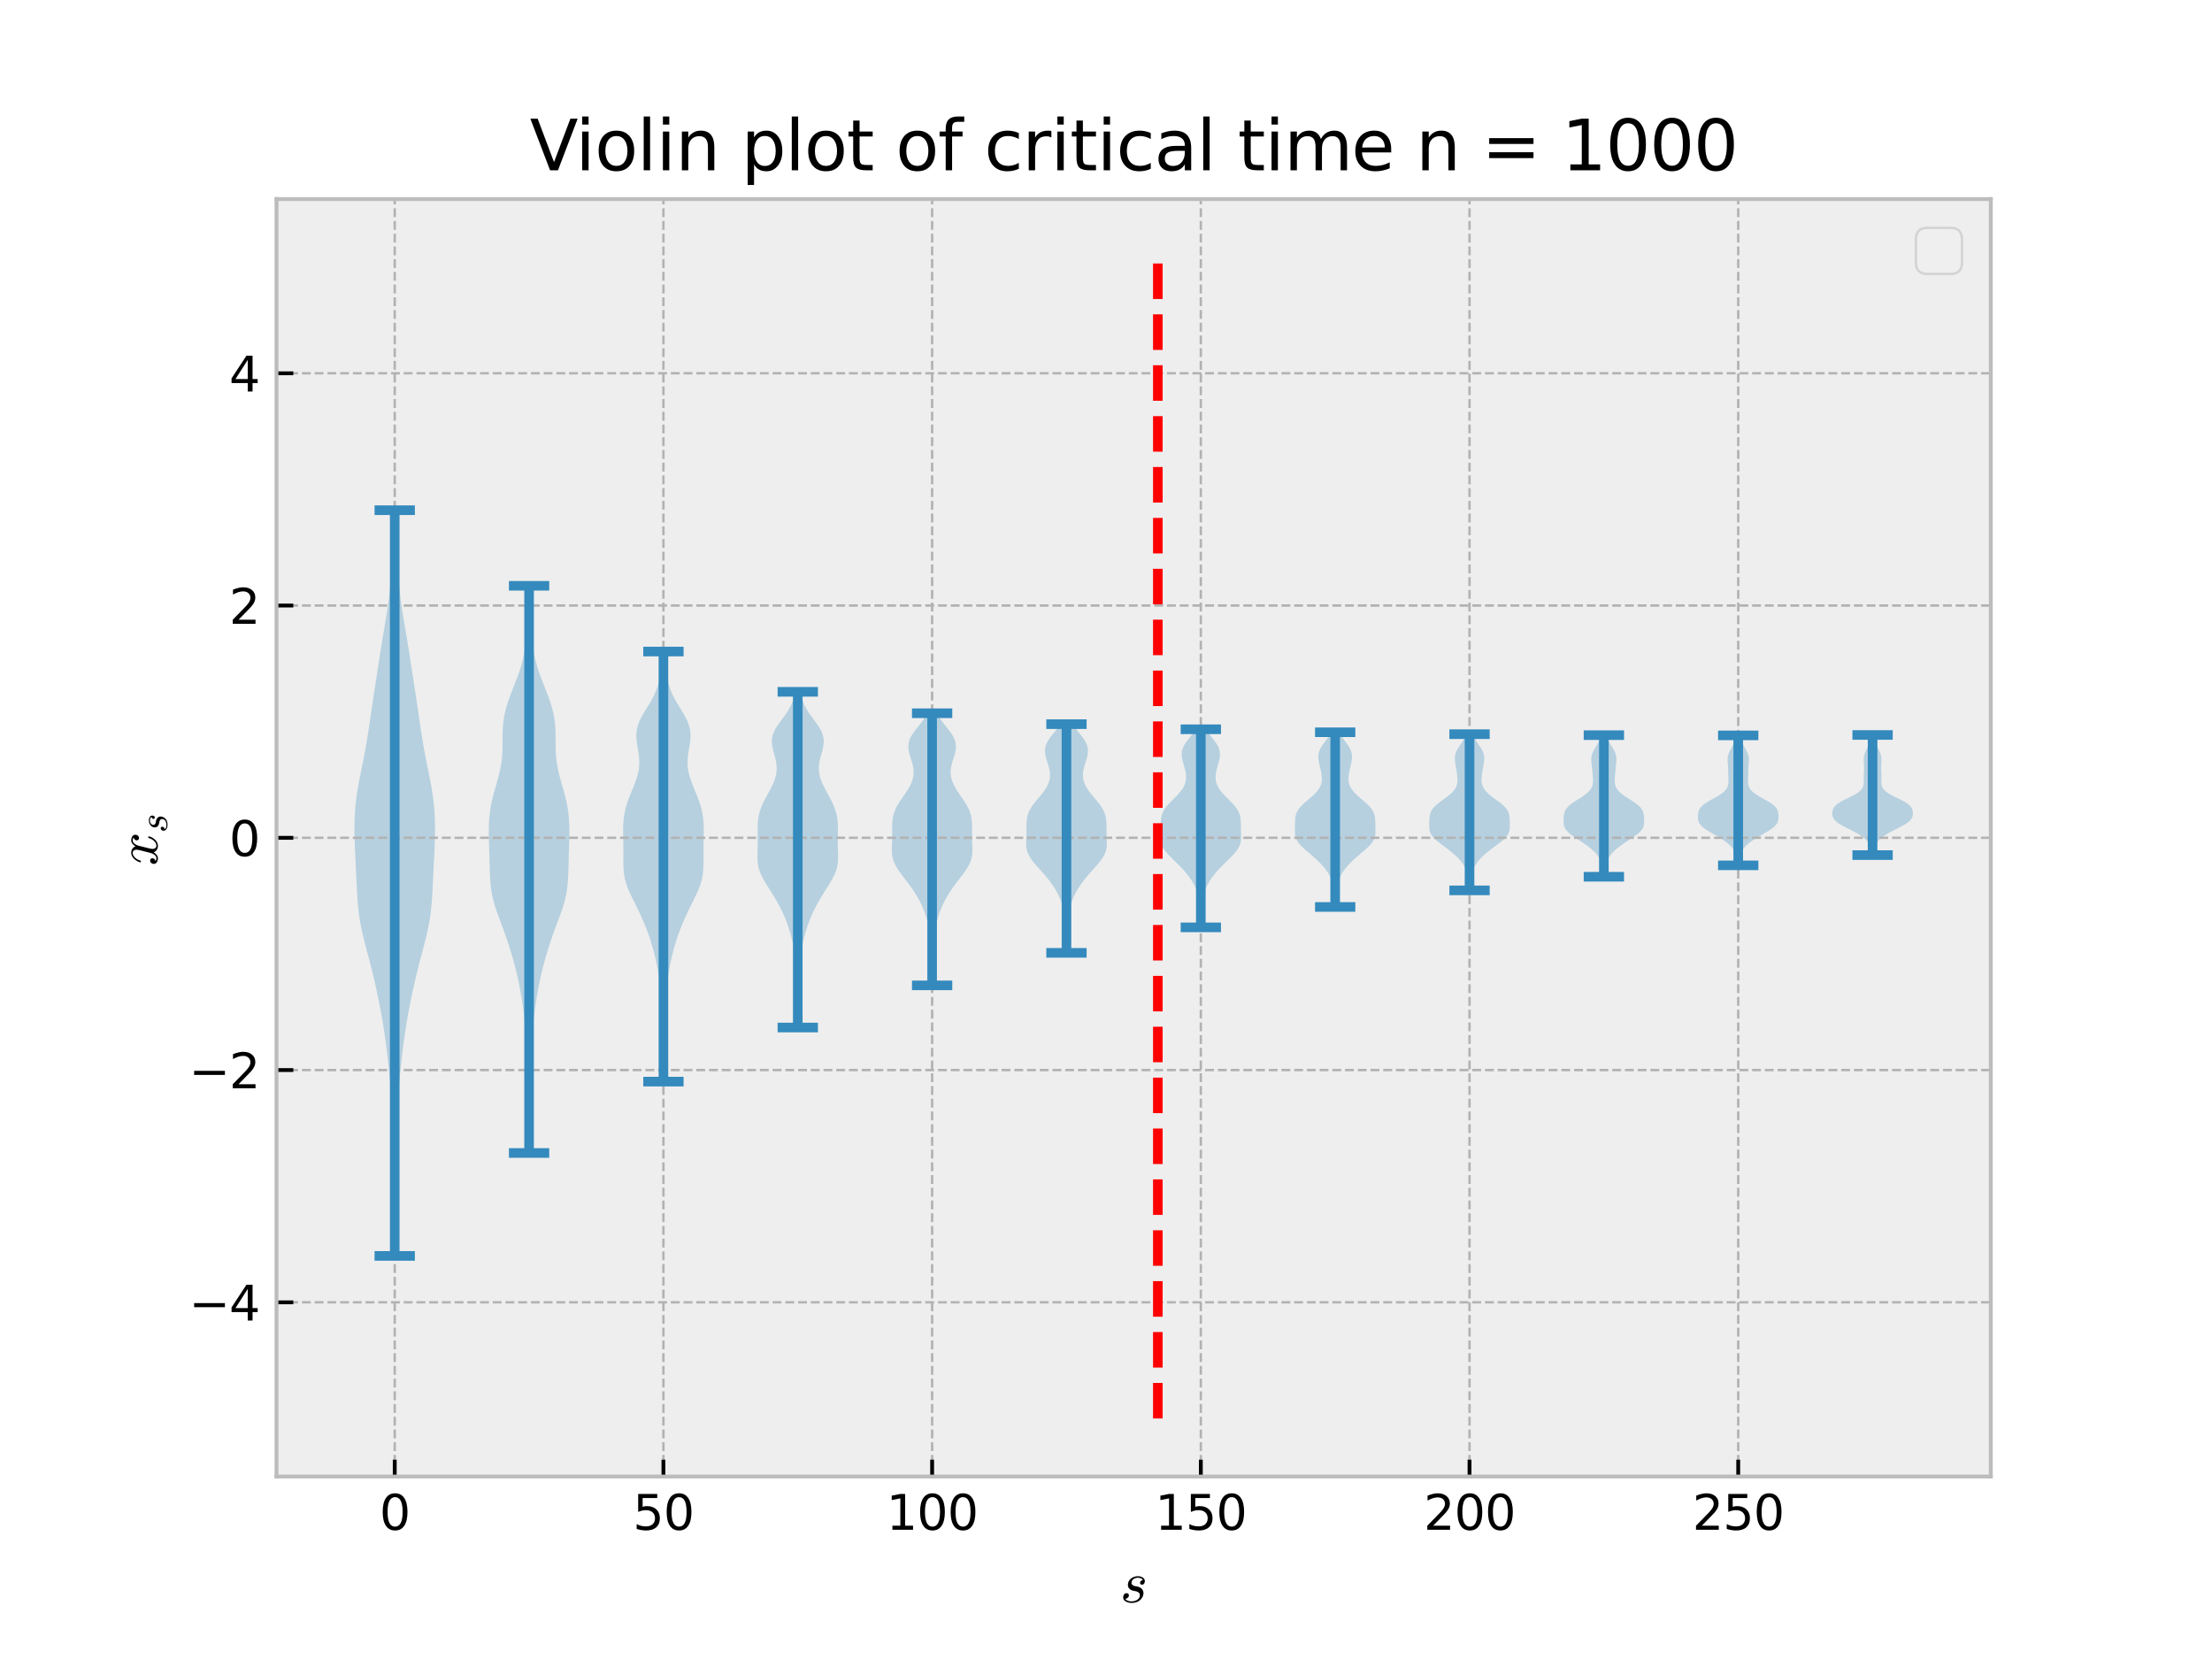 <?xml version="1.0" encoding="utf-8" standalone="no"?>
<!DOCTYPE svg PUBLIC "-//W3C//DTD SVG 1.1//EN"
  "http://www.w3.org/Graphics/SVG/1.1/DTD/svg11.dtd">
<svg xmlns:xlink="http://www.w3.org/1999/xlink" width="460.8pt" height="345.6pt" viewBox="0 0 460.8 345.6" xmlns="http://www.w3.org/2000/svg" version="1.1">
 <defs>
  <style type="text/css">*{stroke-linejoin: round; stroke-linecap: butt}</style>
 </defs>
 <g id="figure_1">
  <g id="patch_1">
   <path d="M 0 345.6 
L 460.8 345.6 
L 460.8 0 
L 0 0 
z
" style="fill: #ffffff"/>
  </g>
  <g id="axes_1">
   <g id="patch_2">
    <path d="M 57.6 307.584 
L 414.72 307.584 
L 414.72 41.472 
L 57.6 41.472 
z
" style="fill: #eeeeee"/>
   </g>
   <g id="PolyCollection_1">
    <path d="M 82.29 261.631 
L 82.168 261.631 
L 82.163 260.062 
L 82.159 258.492 
L 82.156 256.923 
L 82.154 255.354 
L 82.15 253.785 
L 82.143 252.216 
L 82.132 250.647 
L 82.115 249.078 
L 82.094 247.509 
L 82.07 245.939 
L 82.044 244.37 
L 82.017 242.801 
L 81.99 241.232 
L 81.962 239.663 
L 81.931 238.094 
L 81.895 236.525 
L 81.851 234.956 
L 81.795 233.386 
L 81.725 231.817 
L 81.639 230.248 
L 81.537 228.679 
L 81.418 227.11 
L 81.285 225.541 
L 81.137 223.972 
L 80.977 222.403 
L 80.805 220.833 
L 80.622 219.264 
L 80.426 217.695 
L 80.215 216.126 
L 79.987 214.557 
L 79.738 212.988 
L 79.467 211.419 
L 79.175 209.85 
L 78.863 208.28 
L 78.534 206.711 
L 78.19 205.142 
L 77.829 203.573 
L 77.45 202.004 
L 77.052 200.435 
L 76.639 198.866 
L 76.221 197.297 
L 75.816 195.727 
L 75.442 194.158 
L 75.118 192.589 
L 74.856 191.02 
L 74.656 189.451 
L 74.511 187.882 
L 74.405 186.313 
L 74.322 184.744 
L 74.246 183.174 
L 74.17 181.605 
L 74.091 180.036 
L 74.012 178.467 
L 73.938 176.898 
L 73.878 175.329 
L 73.84 173.76 
L 73.833 172.191 
L 73.866 170.621 
L 73.949 169.052 
L 74.085 167.483 
L 74.276 165.914 
L 74.517 164.345 
L 74.799 162.776 
L 75.107 161.207 
L 75.427 159.638 
L 75.743 158.068 
L 76.044 156.499 
L 76.323 154.93 
L 76.581 153.361 
L 76.821 151.792 
L 77.052 150.223 
L 77.279 148.654 
L 77.51 147.084 
L 77.746 145.515 
L 77.986 143.946 
L 78.228 142.377 
L 78.469 140.808 
L 78.71 139.239 
L 78.95 137.67 
L 79.193 136.101 
L 79.443 134.531 
L 79.701 132.962 
L 79.966 131.393 
L 80.233 129.824 
L 80.495 128.255 
L 80.741 126.686 
L 80.962 125.117 
L 81.152 123.548 
L 81.308 121.978 
L 81.432 120.409 
L 81.528 118.84 
L 81.602 117.271 
L 81.66 115.702 
L 81.709 114.133 
L 81.752 112.564 
L 81.793 110.995 
L 81.835 109.425 
L 81.88 107.856 
L 81.927 106.287 
L 82.531 106.287 
L 82.531 106.287 
L 82.578 107.856 
L 82.623 109.425 
L 82.665 110.995 
L 82.706 112.564 
L 82.749 114.133 
L 82.798 115.702 
L 82.856 117.271 
L 82.93 118.84 
L 83.026 120.409 
L 83.15 121.978 
L 83.306 123.548 
L 83.496 125.117 
L 83.717 126.686 
L 83.963 128.255 
L 84.225 129.824 
L 84.492 131.393 
L 84.757 132.962 
L 85.015 134.531 
L 85.265 136.101 
L 85.508 137.67 
L 85.748 139.239 
L 85.989 140.808 
L 86.23 142.377 
L 86.472 143.946 
L 86.712 145.515 
L 86.948 147.084 
L 87.179 148.654 
L 87.406 150.223 
L 87.636 151.792 
L 87.877 153.361 
L 88.134 154.93 
L 88.414 156.499 
L 88.715 158.068 
L 89.031 159.638 
L 89.35 161.207 
L 89.659 162.776 
L 89.941 164.345 
L 90.182 165.914 
L 90.373 167.483 
L 90.509 169.052 
L 90.592 170.621 
L 90.625 172.191 
L 90.618 173.76 
L 90.58 175.329 
L 90.52 176.898 
L 90.446 178.467 
L 90.367 180.036 
L 90.288 181.605 
L 90.212 183.174 
L 90.136 184.744 
L 90.052 186.313 
L 89.947 187.882 
L 89.802 189.451 
L 89.602 191.02 
L 89.339 192.589 
L 89.016 194.158 
L 88.642 195.727 
L 88.237 197.297 
L 87.819 198.866 
L 87.406 200.435 
L 87.008 202.004 
L 86.629 203.573 
L 86.268 205.142 
L 85.924 206.711 
L 85.595 208.28 
L 85.283 209.85 
L 84.991 211.419 
L 84.72 212.988 
L 84.471 214.557 
L 84.243 216.126 
L 84.032 217.695 
L 83.836 219.264 
L 83.653 220.833 
L 83.481 222.403 
L 83.321 223.972 
L 83.173 225.541 
L 83.04 227.11 
L 82.921 228.679 
L 82.819 230.248 
L 82.733 231.817 
L 82.663 233.386 
L 82.607 234.956 
L 82.563 236.525 
L 82.527 238.094 
L 82.496 239.663 
L 82.468 241.232 
L 82.441 242.801 
L 82.414 244.37 
L 82.388 245.939 
L 82.363 247.509 
L 82.343 249.078 
L 82.326 250.647 
L 82.315 252.216 
L 82.308 253.785 
L 82.304 255.354 
L 82.302 256.923 
L 82.299 258.492 
L 82.295 260.062 
L 82.29 261.631 
z
" clip-path="url(#pa2beb90de6)" style="fill: #348abd; fill-opacity: 0.3"/>
   </g>
   <g id="PolyCollection_2">
    <path d="M 110.279 240.19 
L 110.154 240.19 
L 110.149 238.997 
L 110.145 237.803 
L 110.143 236.61 
L 110.141 235.416 
L 110.138 234.223 
L 110.132 233.029 
L 110.122 231.836 
L 110.106 230.642 
L 110.086 229.449 
L 110.062 228.255 
L 110.035 227.062 
L 110.008 225.868 
L 109.982 224.675 
L 109.955 223.481 
L 109.926 222.288 
L 109.894 221.094 
L 109.854 219.901 
L 109.804 218.707 
L 109.74 217.514 
L 109.661 216.32 
L 109.565 215.126 
L 109.452 213.933 
L 109.323 212.739 
L 109.178 211.546 
L 109.019 210.352 
L 108.845 209.159 
L 108.658 207.965 
L 108.457 206.772 
L 108.238 205.578 
L 108.001 204.385 
L 107.741 203.191 
L 107.456 201.998 
L 107.148 200.804 
L 106.816 199.611 
L 106.463 198.417 
L 106.092 197.224 
L 105.704 196.03 
L 105.296 194.837 
L 104.869 193.643 
L 104.427 192.45 
L 103.979 191.256 
L 103.543 190.063 
L 103.141 188.869 
L 102.792 187.675 
L 102.514 186.482 
L 102.309 185.288 
L 102.173 184.095 
L 102.09 182.901 
L 102.041 181.708 
L 102.007 180.514 
L 101.977 179.321 
L 101.943 178.127 
L 101.905 176.934 
L 101.867 175.74 
L 101.836 174.547 
L 101.82 173.353 
L 101.832 172.16 
L 101.882 170.966 
L 101.981 169.773 
L 102.137 168.579 
L 102.352 167.386 
L 102.622 166.192 
L 102.935 164.999 
L 103.273 163.805 
L 103.614 162.612 
L 103.934 161.418 
L 104.211 160.224 
L 104.428 159.031 
L 104.576 157.837 
L 104.658 156.644 
L 104.689 155.45 
L 104.692 154.257 
L 104.696 153.063 
L 104.731 151.87 
L 104.822 150.676 
L 104.984 149.483 
L 105.225 148.289 
L 105.542 147.096 
L 105.924 145.902 
L 106.356 144.709 
L 106.82 143.515 
L 107.293 142.322 
L 107.754 141.128 
L 108.181 139.935 
L 108.56 138.741 
L 108.88 137.548 
L 109.139 136.354 
L 109.341 135.161 
L 109.494 133.967 
L 109.607 132.773 
L 109.691 131.58 
L 109.753 130.386 
L 109.799 129.193 
L 109.834 127.999 
L 109.862 126.806 
L 109.885 125.612 
L 109.908 124.419 
L 109.935 123.225 
L 109.966 122.032 
L 110.467 122.032 
L 110.467 122.032 
L 110.498 123.225 
L 110.524 124.419 
L 110.548 125.612 
L 110.571 126.806 
L 110.599 127.999 
L 110.633 129.193 
L 110.68 130.386 
L 110.742 131.58 
L 110.826 132.773 
L 110.939 133.967 
L 111.092 135.161 
L 111.294 136.354 
L 111.553 137.548 
L 111.873 138.741 
L 112.252 139.935 
L 112.679 141.128 
L 113.14 142.322 
L 113.613 143.515 
L 114.076 144.709 
L 114.509 145.902 
L 114.891 147.096 
L 115.208 148.289 
L 115.449 149.483 
L 115.611 150.676 
L 115.702 151.87 
L 115.737 153.063 
L 115.741 154.257 
L 115.744 155.45 
L 115.774 156.644 
L 115.857 157.837 
L 116.005 159.031 
L 116.222 160.224 
L 116.499 161.418 
L 116.819 162.612 
L 117.16 163.805 
L 117.498 164.999 
L 117.811 166.192 
L 118.08 167.386 
L 118.296 168.579 
L 118.452 169.773 
L 118.551 170.966 
L 118.601 172.16 
L 118.613 173.353 
L 118.597 174.547 
L 118.566 175.74 
L 118.528 176.934 
L 118.49 178.127 
L 118.456 179.321 
L 118.426 180.514 
L 118.392 181.708 
L 118.343 182.901 
L 118.26 184.095 
L 118.124 185.288 
L 117.919 186.482 
L 117.641 187.675 
L 117.292 188.869 
L 116.889 190.063 
L 116.453 191.256 
L 116.006 192.45 
L 115.564 193.643 
L 115.137 194.837 
L 114.729 196.03 
L 114.34 197.224 
L 113.97 198.417 
L 113.617 199.611 
L 113.285 200.804 
L 112.976 201.998 
L 112.692 203.191 
L 112.432 204.385 
L 112.195 205.578 
L 111.976 206.772 
L 111.774 207.965 
L 111.587 209.159 
L 111.414 210.352 
L 111.255 211.546 
L 111.11 212.739 
L 110.981 213.933 
L 110.868 215.126 
L 110.772 216.32 
L 110.693 217.514 
L 110.629 218.707 
L 110.579 219.901 
L 110.539 221.094 
L 110.507 222.288 
L 110.478 223.481 
L 110.451 224.675 
L 110.424 225.868 
L 110.397 227.062 
L 110.371 228.255 
L 110.347 229.449 
L 110.327 230.642 
L 110.311 231.836 
L 110.301 233.029 
L 110.295 234.223 
L 110.292 235.416 
L 110.29 236.61 
L 110.288 237.803 
L 110.284 238.997 
L 110.279 240.19 
z
" clip-path="url(#pa2beb90de6)" style="fill: #348abd; fill-opacity: 0.3"/>
   </g>
   <g id="PolyCollection_3">
    <path d="M 138.267 225.32 
L 138.141 225.32 
L 138.135 224.415 
L 138.132 223.51 
L 138.13 222.605 
L 138.128 221.7 
L 138.126 220.795 
L 138.121 219.89 
L 138.113 218.985 
L 138.1 218.08 
L 138.083 217.175 
L 138.061 216.27 
L 138.037 215.365 
L 138.011 214.46 
L 137.985 213.555 
L 137.959 212.65 
L 137.932 211.745 
L 137.903 210.84 
L 137.87 209.935 
L 137.829 209.031 
L 137.777 208.126 
L 137.712 207.221 
L 137.631 206.316 
L 137.534 205.411 
L 137.42 204.506 
L 137.288 203.601 
L 137.141 202.696 
L 136.977 201.791 
L 136.799 200.886 
L 136.607 199.981 
L 136.398 199.076 
L 136.173 198.171 
L 135.929 197.266 
L 135.662 196.361 
L 135.373 195.456 
L 135.059 194.551 
L 134.721 193.646 
L 134.361 192.741 
L 133.981 191.836 
L 133.581 190.931 
L 133.164 190.026 
L 132.729 189.121 
L 132.281 188.216 
L 131.83 187.312 
L 131.389 186.407 
L 130.979 185.502 
L 130.62 184.597 
L 130.328 183.692 
L 130.112 182.787 
L 129.971 181.882 
L 129.894 180.977 
L 129.862 180.072 
L 129.857 179.167 
L 129.862 178.262 
L 129.865 177.357 
L 129.86 176.452 
L 129.846 175.547 
L 129.828 174.642 
L 129.812 173.737 
L 129.808 172.832 
L 129.826 171.927 
L 129.879 171.022 
L 129.977 170.117 
L 130.129 169.212 
L 130.34 168.307 
L 130.607 167.402 
L 130.923 166.497 
L 131.277 165.593 
L 131.649 164.688 
L 132.021 163.783 
L 132.371 162.878 
L 132.678 161.973 
L 132.924 161.068 
L 133.092 160.163 
L 133.176 159.258 
L 133.174 158.353 
L 133.097 157.448 
L 132.966 156.543 
L 132.811 155.638 
L 132.666 154.733 
L 132.571 153.828 
L 132.559 152.923 
L 132.656 152.018 
L 132.876 151.113 
L 133.217 150.208 
L 133.661 149.303 
L 134.179 148.398 
L 134.736 147.493 
L 135.292 146.588 
L 135.815 145.683 
L 136.28 144.779 
L 136.674 143.874 
L 136.992 142.969 
L 137.24 142.064 
L 137.427 141.159 
L 137.565 140.254 
L 137.668 139.349 
L 137.746 138.444 
L 137.808 137.539 
L 137.862 136.634 
L 137.912 135.729 
L 138.496 135.729 
L 138.496 135.729 
L 138.546 136.634 
L 138.6 137.539 
L 138.662 138.444 
L 138.74 139.349 
L 138.842 140.254 
L 138.981 141.159 
L 139.168 142.064 
L 139.416 142.969 
L 139.734 143.874 
L 140.128 144.779 
L 140.593 145.683 
L 141.116 146.588 
L 141.672 147.493 
L 142.228 148.398 
L 142.747 149.303 
L 143.191 150.208 
L 143.532 151.113 
L 143.752 152.018 
L 143.849 152.923 
L 143.837 153.828 
L 143.741 154.733 
L 143.597 155.638 
L 143.441 156.543 
L 143.31 157.448 
L 143.234 158.353 
L 143.232 159.258 
L 143.316 160.163 
L 143.484 161.068 
L 143.729 161.973 
L 144.037 162.878 
L 144.387 163.783 
L 144.759 164.688 
L 145.131 165.593 
L 145.484 166.497 
L 145.801 167.402 
L 146.068 168.307 
L 146.278 169.212 
L 146.431 170.117 
L 146.529 171.022 
L 146.582 171.927 
L 146.6 172.832 
L 146.596 173.737 
L 146.58 174.642 
L 146.562 175.547 
L 146.548 176.452 
L 146.543 177.357 
L 146.545 178.262 
L 146.55 179.167 
L 146.546 180.072 
L 146.514 180.977 
L 146.436 181.882 
L 146.295 182.787 
L 146.08 183.692 
L 145.788 184.597 
L 145.429 185.502 
L 145.019 186.407 
L 144.578 187.312 
L 144.127 188.216 
L 143.679 189.121 
L 143.244 190.026 
L 142.826 190.931 
L 142.427 191.836 
L 142.047 192.741 
L 141.687 193.646 
L 141.349 194.551 
L 141.035 195.456 
L 140.745 196.361 
L 140.479 197.266 
L 140.235 198.171 
L 140.009 199.076 
L 139.801 199.981 
L 139.608 200.886 
L 139.43 201.791 
L 139.267 202.696 
L 139.12 203.601 
L 138.988 204.506 
L 138.874 205.411 
L 138.777 206.316 
L 138.696 207.221 
L 138.631 208.126 
L 138.579 209.031 
L 138.538 209.935 
L 138.505 210.84 
L 138.476 211.745 
L 138.449 212.65 
L 138.423 213.555 
L 138.397 214.46 
L 138.371 215.365 
L 138.347 216.27 
L 138.325 217.175 
L 138.308 218.08 
L 138.295 218.985 
L 138.286 219.89 
L 138.282 220.795 
L 138.279 221.7 
L 138.278 222.605 
L 138.276 223.51 
L 138.272 224.415 
L 138.267 225.32 
z
" clip-path="url(#pa2beb90de6)" style="fill: #348abd; fill-opacity: 0.3"/>
   </g>
   <g id="PolyCollection_4">
    <path d="M 166.254 214.048 
L 166.128 214.048 
L 166.123 213.342 
L 166.119 212.635 
L 166.117 211.929 
L 166.115 211.223 
L 166.112 210.516 
L 166.107 209.81 
L 166.099 209.104 
L 166.088 208.397 
L 166.072 207.691 
L 166.052 206.985 
L 166.028 206.278 
L 166.003 205.572 
L 165.976 204.866 
L 165.948 204.159 
L 165.919 203.453 
L 165.888 202.747 
L 165.852 202.04 
L 165.81 201.334 
L 165.758 200.628 
L 165.694 199.921 
L 165.615 199.215 
L 165.521 198.509 
L 165.409 197.802 
L 165.28 197.096 
L 165.133 196.39 
L 164.97 195.683 
L 164.79 194.977 
L 164.594 194.271 
L 164.38 193.564 
L 164.149 192.858 
L 163.899 192.152 
L 163.627 191.445 
L 163.332 190.739 
L 163.013 190.033 
L 162.67 189.326 
L 162.303 188.62 
L 161.915 187.914 
L 161.508 187.207 
L 161.083 186.501 
L 160.645 185.795 
L 160.198 185.088 
L 159.753 184.382 
L 159.321 183.676 
L 158.921 182.969 
L 158.568 182.263 
L 158.277 181.557 
L 158.057 180.85 
L 157.909 180.144 
L 157.827 179.438 
L 157.795 178.731 
L 157.797 178.025 
L 157.816 177.319 
L 157.838 176.612 
L 157.853 175.906 
L 157.857 175.2 
L 157.852 174.493 
L 157.842 173.787 
L 157.833 173.081 
L 157.834 172.374 
L 157.854 171.668 
L 157.906 170.962 
L 157.998 170.255 
L 158.139 169.549 
L 158.335 168.843 
L 158.586 168.136 
L 158.887 167.43 
L 159.231 166.724 
L 159.604 166.017 
L 159.991 165.311 
L 160.376 164.605 
L 160.742 163.898 
L 161.074 163.192 
L 161.355 162.486 
L 161.575 161.779 
L 161.723 161.073 
L 161.795 160.367 
L 161.789 159.66 
L 161.713 158.954 
L 161.576 158.248 
L 161.398 157.541 
L 161.202 156.835 
L 161.015 156.129 
L 160.867 155.422 
L 160.787 154.716 
L 160.799 154.01 
L 160.921 153.303 
L 161.158 152.597 
L 161.503 151.891 
L 161.939 151.184 
L 162.436 150.478 
L 162.96 149.772 
L 163.48 149.065 
L 163.966 148.359 
L 164.399 147.653 
L 164.768 146.947 
L 165.072 146.24 
L 165.317 145.534 
L 165.51 144.828 
L 165.663 144.121 
L 166.72 144.121 
L 166.72 144.121 
L 166.873 144.828 
L 167.066 145.534 
L 167.31 146.24 
L 167.615 146.947 
L 167.984 147.653 
L 168.417 148.359 
L 168.903 149.065 
L 169.422 149.772 
L 169.947 150.478 
L 170.444 151.184 
L 170.879 151.891 
L 171.225 152.597 
L 171.462 153.303 
L 171.584 154.01 
L 171.596 154.716 
L 171.516 155.422 
L 171.368 156.129 
L 171.181 156.835 
L 170.984 157.541 
L 170.806 158.248 
L 170.67 158.954 
L 170.593 159.66 
L 170.588 160.367 
L 170.659 161.073 
L 170.808 161.779 
L 171.027 162.486 
L 171.309 163.192 
L 171.64 163.898 
L 172.007 164.605 
L 172.392 165.311 
L 172.779 166.017 
L 173.152 166.724 
L 173.495 167.43 
L 173.797 168.136 
L 174.048 168.843 
L 174.243 169.549 
L 174.385 170.255 
L 174.477 170.962 
L 174.528 171.668 
L 174.549 172.374 
L 174.55 173.081 
L 174.541 173.787 
L 174.53 174.493 
L 174.525 175.2 
L 174.53 175.906 
L 174.545 176.612 
L 174.567 177.319 
L 174.585 178.025 
L 174.588 178.731 
L 174.556 179.438 
L 174.473 180.144 
L 174.326 180.85 
L 174.106 181.557 
L 173.815 182.263 
L 173.462 182.969 
L 173.061 183.676 
L 172.63 184.382 
L 172.185 185.088 
L 171.738 185.795 
L 171.3 186.501 
L 170.875 187.207 
L 170.467 187.914 
L 170.079 188.62 
L 169.713 189.326 
L 169.37 190.033 
L 169.051 190.739 
L 168.756 191.445 
L 168.484 192.152 
L 168.233 192.858 
L 168.002 193.564 
L 167.789 194.271 
L 167.593 194.977 
L 167.413 195.683 
L 167.249 196.39 
L 167.103 197.096 
L 166.974 197.802 
L 166.862 198.509 
L 166.767 199.215 
L 166.689 199.921 
L 166.625 200.628 
L 166.573 201.334 
L 166.531 202.04 
L 166.495 202.747 
L 166.464 203.453 
L 166.435 204.159 
L 166.407 204.866 
L 166.38 205.572 
L 166.354 206.278 
L 166.331 206.985 
L 166.311 207.691 
L 166.295 208.397 
L 166.283 209.104 
L 166.275 209.81 
L 166.271 210.516 
L 166.268 211.223 
L 166.266 211.929 
L 166.263 212.635 
L 166.26 213.342 
L 166.254 214.048 
z
" clip-path="url(#pa2beb90de6)" style="fill: #348abd; fill-opacity: 0.3"/>
   </g>
   <g id="PolyCollection_5">
    <path d="M 194.243 205.271 
L 194.115 205.271 
L 194.109 204.698 
L 194.104 204.125 
L 194.101 203.553 
L 194.097 202.98 
L 194.092 202.408 
L 194.084 201.835 
L 194.074 201.262 
L 194.061 200.69 
L 194.043 200.117 
L 194.021 199.544 
L 193.997 198.972 
L 193.969 198.399 
L 193.94 197.826 
L 193.908 197.254 
L 193.874 196.681 
L 193.835 196.108 
L 193.789 195.536 
L 193.735 194.963 
L 193.668 194.391 
L 193.588 193.818 
L 193.492 193.245 
L 193.378 192.673 
L 193.245 192.1 
L 193.094 191.527 
L 192.923 190.955 
L 192.734 190.382 
L 192.525 189.809 
L 192.298 189.237 
L 192.05 188.664 
L 191.78 188.091 
L 191.488 187.519 
L 191.172 186.946 
L 190.832 186.374 
L 190.469 185.801 
L 190.084 185.228 
L 189.679 184.656 
L 189.258 184.083 
L 188.825 183.51 
L 188.386 182.938 
L 187.949 182.365 
L 187.523 181.792 
L 187.121 181.22 
L 186.757 180.647 
L 186.442 180.074 
L 186.188 179.502 
L 186 178.929 
L 185.875 178.357 
L 185.807 177.784 
L 185.783 177.211 
L 185.788 176.639 
L 185.809 176.066 
L 185.832 175.493 
L 185.85 174.921 
L 185.859 174.348 
L 185.859 173.775 
L 185.853 173.203 
L 185.848 172.63 
L 185.85 172.058 
L 185.868 171.485 
L 185.913 170.912 
L 185.994 170.34 
L 186.119 169.767 
L 186.294 169.194 
L 186.522 168.622 
L 186.801 168.049 
L 187.125 167.476 
L 187.486 166.904 
L 187.872 166.331 
L 188.267 165.758 
L 188.659 165.186 
L 189.033 164.613 
L 189.377 164.041 
L 189.678 163.468 
L 189.929 162.895 
L 190.12 162.323 
L 190.25 161.75 
L 190.315 161.177 
L 190.317 160.605 
L 190.26 160.032 
L 190.154 159.459 
L 190.008 158.887 
L 189.836 158.314 
L 189.656 157.741 
L 189.484 157.169 
L 189.341 156.596 
L 189.245 156.024 
L 189.216 155.451 
L 189.266 154.878 
L 189.405 154.306 
L 189.633 153.733 
L 189.944 153.16 
L 190.324 152.588 
L 190.752 152.015 
L 191.204 151.442 
L 191.657 150.87 
L 192.091 150.297 
L 192.488 149.724 
L 192.839 149.152 
L 193.14 148.579 
L 195.218 148.579 
L 195.218 148.579 
L 195.518 149.152 
L 195.869 149.724 
L 196.267 150.297 
L 196.7 150.87 
L 197.153 151.442 
L 197.606 152.015 
L 198.034 152.588 
L 198.413 153.16 
L 198.725 153.733 
L 198.953 154.306 
L 199.092 154.878 
L 199.142 155.451 
L 199.112 156.024 
L 199.017 156.596 
L 198.874 157.169 
L 198.702 157.741 
L 198.521 158.314 
L 198.35 158.887 
L 198.204 159.459 
L 198.097 160.032 
L 198.041 160.605 
L 198.043 161.177 
L 198.108 161.75 
L 198.237 162.323 
L 198.429 162.895 
L 198.679 163.468 
L 198.981 164.041 
L 199.324 164.613 
L 199.698 165.186 
L 200.09 165.758 
L 200.486 166.331 
L 200.871 166.904 
L 201.232 167.476 
L 201.557 168.049 
L 201.836 168.622 
L 202.064 169.194 
L 202.239 169.767 
L 202.364 170.34 
L 202.444 170.912 
L 202.489 171.485 
L 202.508 172.058 
L 202.51 172.63 
L 202.504 173.203 
L 202.498 173.775 
L 202.498 174.348 
L 202.507 174.921 
L 202.526 175.493 
L 202.549 176.066 
L 202.57 176.639 
L 202.575 177.211 
L 202.551 177.784 
L 202.483 178.357 
L 202.358 178.929 
L 202.169 179.502 
L 201.915 180.074 
L 201.601 180.647 
L 201.237 181.22 
L 200.835 181.792 
L 200.409 182.365 
L 199.971 182.938 
L 199.532 183.51 
L 199.099 184.083 
L 198.679 184.656 
L 198.274 185.228 
L 197.889 185.801 
L 197.525 186.374 
L 197.186 186.946 
L 196.87 187.519 
L 196.578 188.091 
L 196.308 188.664 
L 196.06 189.237 
L 195.832 189.809 
L 195.624 190.382 
L 195.435 190.955 
L 195.264 191.527 
L 195.113 192.1 
L 194.98 192.673 
L 194.866 193.245 
L 194.769 193.818 
L 194.689 194.391 
L 194.623 194.963 
L 194.569 195.536 
L 194.523 196.108 
L 194.484 196.681 
L 194.449 197.254 
L 194.418 197.826 
L 194.388 198.399 
L 194.361 198.972 
L 194.336 199.544 
L 194.315 200.117 
L 194.297 200.69 
L 194.283 201.262 
L 194.273 201.835 
L 194.266 202.408 
L 194.261 202.98 
L 194.257 203.553 
L 194.253 204.125 
L 194.248 204.698 
L 194.243 205.271 
z
" clip-path="url(#pa2beb90de6)" style="fill: #348abd; fill-opacity: 0.3"/>
   </g>
   <g id="PolyCollection_6">
    <path d="M 222.232 198.495 
L 222.1 198.495 
L 222.093 198.014 
L 222.087 197.533 
L 222.081 197.051 
L 222.075 196.57 
L 222.067 196.089 
L 222.056 195.608 
L 222.042 195.126 
L 222.024 194.645 
L 222.003 194.164 
L 221.977 193.683 
L 221.949 193.202 
L 221.916 192.72 
L 221.88 192.239 
L 221.839 191.758 
L 221.792 191.277 
L 221.736 190.796 
L 221.67 190.314 
L 221.59 189.833 
L 221.494 189.352 
L 221.381 188.871 
L 221.247 188.39 
L 221.092 187.908 
L 220.915 187.427 
L 220.716 186.946 
L 220.495 186.465 
L 220.252 185.983 
L 219.985 185.502 
L 219.696 185.021 
L 219.383 184.54 
L 219.047 184.059 
L 218.689 183.577 
L 218.311 183.096 
L 217.915 182.615 
L 217.504 182.134 
L 217.082 181.653 
L 216.653 181.171 
L 216.224 180.69 
L 215.803 180.209 
L 215.397 179.728 
L 215.019 179.246 
L 214.68 178.765 
L 214.389 178.284 
L 214.155 177.803 
L 213.98 177.322 
L 213.863 176.84 
L 213.796 176.359 
L 213.77 175.878 
L 213.771 175.397 
L 213.787 174.916 
L 213.806 174.434 
L 213.822 173.953 
L 213.832 173.472 
L 213.834 172.991 
L 213.832 172.509 
L 213.831 172.028 
L 213.839 171.547 
L 213.864 171.066 
L 213.916 170.585 
L 214.003 170.103 
L 214.134 169.622 
L 214.314 169.141 
L 214.545 168.66 
L 214.827 168.179 
L 215.155 167.697 
L 215.52 167.216 
L 215.912 166.735 
L 216.317 166.254 
L 216.721 165.772 
L 217.113 165.291 
L 217.479 164.81 
L 217.809 164.329 
L 218.096 163.848 
L 218.333 163.366 
L 218.516 162.885 
L 218.644 162.404 
L 218.717 161.923 
L 218.739 161.442 
L 218.712 160.96 
L 218.644 160.479 
L 218.541 159.998 
L 218.412 159.517 
L 218.266 159.036 
L 218.114 158.554 
L 217.968 158.073 
L 217.84 157.592 
L 217.744 157.111 
L 217.692 156.629 
L 217.696 156.148 
L 217.763 155.667 
L 217.9 155.186 
L 218.106 154.705 
L 218.376 154.223 
L 218.699 153.742 
L 219.06 153.261 
L 219.442 152.78 
L 219.829 152.299 
L 220.204 151.817 
L 220.556 151.336 
L 220.873 150.855 
L 223.459 150.855 
L 223.459 150.855 
L 223.777 151.336 
L 224.128 151.817 
L 224.504 152.299 
L 224.89 152.78 
L 225.273 153.261 
L 225.634 153.742 
L 225.957 154.223 
L 226.226 154.705 
L 226.432 155.186 
L 226.569 155.667 
L 226.637 156.148 
L 226.64 156.629 
L 226.588 157.111 
L 226.492 157.592 
L 226.365 158.073 
L 226.219 158.554 
L 226.067 159.036 
L 225.921 159.517 
L 225.792 159.998 
L 225.688 160.479 
L 225.62 160.96 
L 225.594 161.442 
L 225.615 161.923 
L 225.689 162.404 
L 225.817 162.885 
L 226 163.366 
L 226.237 163.848 
L 226.523 164.329 
L 226.854 164.81 
L 227.22 165.291 
L 227.611 165.772 
L 228.016 166.254 
L 228.421 166.735 
L 228.812 167.216 
L 229.178 167.697 
L 229.505 168.179 
L 229.788 168.66 
L 230.019 169.141 
L 230.199 169.622 
L 230.329 170.103 
L 230.417 170.585 
L 230.468 171.066 
L 230.494 171.547 
L 230.502 172.028 
L 230.501 172.509 
L 230.499 172.991 
L 230.501 173.472 
L 230.51 173.953 
L 230.526 174.434 
L 230.546 174.916 
L 230.562 175.397 
L 230.563 175.878 
L 230.536 176.359 
L 230.47 176.84 
L 230.353 177.322 
L 230.178 177.803 
L 229.944 178.284 
L 229.653 178.765 
L 229.313 179.246 
L 228.935 179.728 
L 228.53 180.209 
L 228.108 180.69 
L 227.679 181.171 
L 227.251 181.653 
L 226.829 182.134 
L 226.417 182.615 
L 226.021 183.096 
L 225.643 183.577 
L 225.285 184.059 
L 224.95 184.54 
L 224.637 185.021 
L 224.347 185.502 
L 224.081 185.983 
L 223.837 186.465 
L 223.616 186.946 
L 223.417 187.427 
L 223.241 187.908 
L 223.086 188.39 
L 222.952 188.871 
L 222.838 189.352 
L 222.742 189.833 
L 222.663 190.314 
L 222.596 190.796 
L 222.541 191.277 
L 222.494 191.758 
L 222.453 192.239 
L 222.416 192.72 
L 222.384 193.202 
L 222.355 193.683 
L 222.33 194.164 
L 222.308 194.645 
L 222.291 195.126 
L 222.277 195.608 
L 222.266 196.089 
L 222.258 196.57 
L 222.251 197.051 
L 222.245 197.533 
L 222.239 198.014 
L 222.232 198.495 
z
" clip-path="url(#pa2beb90de6)" style="fill: #348abd; fill-opacity: 0.3"/>
   </g>
   <g id="PolyCollection_7">
    <path d="M 250.223 193.183 
L 250.084 193.183 
L 250.076 192.766 
L 250.068 192.349 
L 250.059 191.933 
L 250.048 191.516 
L 250.036 191.099 
L 250.02 190.682 
L 250.001 190.265 
L 249.977 189.849 
L 249.949 189.432 
L 249.916 189.015 
L 249.878 188.598 
L 249.833 188.181 
L 249.781 187.765 
L 249.72 187.348 
L 249.647 186.931 
L 249.559 186.514 
L 249.455 186.097 
L 249.33 185.681 
L 249.183 185.264 
L 249.013 184.847 
L 248.819 184.43 
L 248.6 184.013 
L 248.356 183.597 
L 248.088 183.18 
L 247.796 182.763 
L 247.481 182.346 
L 247.145 181.929 
L 246.787 181.513 
L 246.411 181.096 
L 246.019 180.679 
L 245.612 180.262 
L 245.195 179.845 
L 244.771 179.429 
L 244.346 179.012 
L 243.927 178.595 
L 243.521 178.178 
L 243.139 177.761 
L 242.792 177.345 
L 242.488 176.928 
L 242.237 176.511 
L 242.042 176.094 
L 241.904 175.677 
L 241.817 175.261 
L 241.772 174.844 
L 241.757 174.427 
L 241.762 174.01 
L 241.776 173.593 
L 241.79 173.177 
L 241.8 172.76 
L 241.805 172.343 
L 241.808 171.926 
L 241.812 171.509 
L 241.826 171.093 
L 241.857 170.676 
L 241.916 170.259 
L 242.01 169.842 
L 242.147 169.425 
L 242.334 169.009 
L 242.572 168.592 
L 242.862 168.175 
L 243.199 167.758 
L 243.574 167.341 
L 243.977 166.925 
L 244.394 166.508 
L 244.814 166.091 
L 245.221 165.674 
L 245.604 165.257 
L 245.954 164.841 
L 246.261 164.424 
L 246.521 164.007 
L 246.731 163.59 
L 246.89 163.173 
L 246.999 162.757 
L 247.062 162.34 
L 247.083 161.923 
L 247.065 161.506 
L 247.015 161.089 
L 246.939 160.673 
L 246.843 160.256 
L 246.732 159.839 
L 246.613 159.422 
L 246.494 159.005 
L 246.382 158.589 
L 246.284 158.172 
L 246.21 157.755 
L 246.168 157.338 
L 246.168 156.921 
L 246.217 156.505 
L 246.32 156.088 
L 246.477 155.671 
L 246.687 155.254 
L 246.942 154.837 
L 247.233 154.421 
L 247.547 154.004 
L 247.871 153.587 
L 248.191 153.17 
L 248.499 152.753 
L 248.784 152.337 
L 249.042 151.92 
L 251.265 151.92 
L 251.265 151.92 
L 251.523 152.337 
L 251.809 152.753 
L 252.116 153.17 
L 252.437 153.587 
L 252.76 154.004 
L 253.074 154.421 
L 253.365 154.837 
L 253.621 155.254 
L 253.83 155.671 
L 253.988 156.088 
L 254.09 156.505 
L 254.139 156.921 
L 254.139 157.338 
L 254.098 157.755 
L 254.024 158.172 
L 253.926 158.589 
L 253.813 159.005 
L 253.694 159.422 
L 253.576 159.839 
L 253.465 160.256 
L 253.368 160.673 
L 253.292 161.089 
L 253.242 161.506 
L 253.225 161.923 
L 253.245 162.34 
L 253.308 162.757 
L 253.418 163.173 
L 253.577 163.59 
L 253.787 164.007 
L 254.047 164.424 
L 254.354 164.841 
L 254.703 165.257 
L 255.087 165.674 
L 255.494 166.091 
L 255.913 166.508 
L 256.331 166.925 
L 256.734 167.341 
L 257.109 167.758 
L 257.445 168.175 
L 257.735 168.592 
L 257.974 169.009 
L 258.16 169.425 
L 258.298 169.842 
L 258.392 170.259 
L 258.45 170.676 
L 258.481 171.093 
L 258.495 171.509 
L 258.5 171.926 
L 258.502 172.343 
L 258.507 172.76 
L 258.517 173.177 
L 258.532 173.593 
L 258.545 174.01 
L 258.55 174.427 
L 258.536 174.844 
L 258.491 175.261 
L 258.404 175.677 
L 258.265 176.094 
L 258.07 176.511 
L 257.819 176.928 
L 257.516 177.345 
L 257.168 177.761 
L 256.786 178.178 
L 256.381 178.595 
L 255.961 179.012 
L 255.536 179.429 
L 255.112 179.845 
L 254.695 180.262 
L 254.289 180.679 
L 253.896 181.096 
L 253.52 181.513 
L 253.163 181.929 
L 252.826 182.346 
L 252.511 182.763 
L 252.22 183.18 
L 251.951 183.597 
L 251.708 184.013 
L 251.488 184.43 
L 251.294 184.847 
L 251.124 185.264 
L 250.978 185.681 
L 250.853 186.097 
L 250.748 186.514 
L 250.661 186.931 
L 250.587 187.348 
L 250.526 187.765 
L 250.474 188.181 
L 250.43 188.598 
L 250.391 189.015 
L 250.358 189.432 
L 250.33 189.849 
L 250.307 190.265 
L 250.287 190.682 
L 250.272 191.099 
L 250.259 191.516 
L 250.249 191.933 
L 250.24 192.349 
L 250.232 192.766 
L 250.223 193.183 
z
" clip-path="url(#pa2beb90de6)" style="fill: #348abd; fill-opacity: 0.3"/>
   </g>
   <g id="PolyCollection_8">
    <path d="M 278.216 188.936 
L 278.066 188.936 
L 278.056 188.568 
L 278.044 188.201 
L 278.031 187.833 
L 278.015 187.466 
L 277.997 187.098 
L 277.974 186.73 
L 277.946 186.363 
L 277.913 185.995 
L 277.873 185.627 
L 277.825 185.26 
L 277.769 184.892 
L 277.701 184.525 
L 277.62 184.157 
L 277.523 183.789 
L 277.408 183.422 
L 277.272 183.054 
L 277.114 182.687 
L 276.931 182.319 
L 276.722 181.951 
L 276.489 181.584 
L 276.23 181.216 
L 275.946 180.849 
L 275.639 180.481 
L 275.308 180.113 
L 274.956 179.746 
L 274.584 179.378 
L 274.194 179.011 
L 273.788 178.643 
L 273.369 178.275 
L 272.942 177.908 
L 272.512 177.54 
L 272.085 177.172 
L 271.67 176.805 
L 271.277 176.437 
L 270.916 176.07 
L 270.596 175.702 
L 270.326 175.334 
L 270.111 174.967 
L 269.952 174.599 
L 269.844 174.232 
L 269.781 173.864 
L 269.752 173.496 
L 269.745 173.129 
L 269.751 172.761 
L 269.761 172.394 
L 269.77 172.026 
L 269.777 171.658 
L 269.785 171.291 
L 269.797 170.923 
L 269.82 170.556 
L 269.864 170.188 
L 269.938 169.82 
L 270.05 169.453 
L 270.208 169.085 
L 270.417 168.717 
L 270.679 168.35 
L 270.993 167.982 
L 271.352 167.615 
L 271.748 167.247 
L 272.17 166.879 
L 272.604 166.512 
L 273.037 166.144 
L 273.454 165.777 
L 273.844 165.409 
L 274.197 165.041 
L 274.507 164.674 
L 274.768 164.306 
L 274.979 163.939 
L 275.142 163.571 
L 275.257 163.203 
L 275.331 162.836 
L 275.367 162.468 
L 275.371 162.101 
L 275.349 161.733 
L 275.305 161.365 
L 275.244 160.998 
L 275.171 160.63 
L 275.09 160.263 
L 275.005 159.895 
L 274.918 159.527 
L 274.833 159.16 
L 274.756 158.792 
L 274.692 158.424 
L 274.646 158.057 
L 274.626 157.689 
L 274.64 157.322 
L 274.693 156.954 
L 274.788 156.586 
L 274.928 156.219 
L 275.109 155.851 
L 275.326 155.484 
L 275.57 155.116 
L 275.831 154.748 
L 276.099 154.381 
L 276.365 154.013 
L 276.619 153.646 
L 276.857 153.278 
L 277.075 152.91 
L 277.269 152.543 
L 279.013 152.543 
L 279.013 152.543 
L 279.208 152.91 
L 279.425 153.278 
L 279.663 153.646 
L 279.918 154.013 
L 280.183 154.381 
L 280.451 154.748 
L 280.713 155.116 
L 280.957 155.484 
L 281.173 155.851 
L 281.355 156.219 
L 281.494 156.586 
L 281.59 156.954 
L 281.642 157.322 
L 281.656 157.689 
L 281.637 158.057 
L 281.591 158.424 
L 281.526 158.792 
L 281.449 159.16 
L 281.365 159.527 
L 281.278 159.895 
L 281.192 160.263 
L 281.111 160.63 
L 281.038 160.998 
L 280.978 161.365 
L 280.934 161.733 
L 280.911 162.101 
L 280.915 162.468 
L 280.951 162.836 
L 281.025 163.203 
L 281.141 163.571 
L 281.303 163.939 
L 281.514 164.306 
L 281.776 164.674 
L 282.085 165.041 
L 282.438 165.409 
L 282.829 165.777 
L 283.246 166.144 
L 283.678 166.512 
L 284.112 166.879 
L 284.534 167.247 
L 284.93 167.615 
L 285.29 167.982 
L 285.603 168.35 
L 285.865 168.717 
L 286.074 169.085 
L 286.232 169.453 
L 286.344 169.82 
L 286.418 170.188 
L 286.462 170.556 
L 286.486 170.923 
L 286.498 171.291 
L 286.505 171.658 
L 286.512 172.026 
L 286.522 172.394 
L 286.532 172.761 
L 286.537 173.129 
L 286.531 173.496 
L 286.501 173.864 
L 286.438 174.232 
L 286.33 174.599 
L 286.171 174.967 
L 285.956 175.334 
L 285.686 175.702 
L 285.367 176.07 
L 285.005 176.437 
L 284.612 176.805 
L 284.197 177.172 
L 283.771 177.54 
L 283.34 177.908 
L 282.913 178.275 
L 282.495 178.643 
L 282.089 179.011 
L 281.698 179.378 
L 281.326 179.746 
L 280.974 180.113 
L 280.644 180.481 
L 280.336 180.849 
L 280.053 181.216 
L 279.794 181.584 
L 279.56 181.951 
L 279.352 182.319 
L 279.169 182.687 
L 279.01 183.054 
L 278.874 183.422 
L 278.759 183.789 
L 278.663 184.157 
L 278.582 184.525 
L 278.514 184.892 
L 278.457 185.26 
L 278.409 185.627 
L 278.369 185.995 
L 278.336 186.363 
L 278.308 186.73 
L 278.286 187.098 
L 278.267 187.466 
L 278.251 187.833 
L 278.238 188.201 
L 278.227 188.568 
L 278.216 188.936 
z
" clip-path="url(#pa2beb90de6)" style="fill: #348abd; fill-opacity: 0.3"/>
   </g>
   <g id="PolyCollection_9">
    <path d="M 306.212 185.484 
L 306.045 185.484 
L 306.031 185.155 
L 306.015 184.827 
L 305.996 184.498 
L 305.973 184.169 
L 305.946 183.84 
L 305.913 183.512 
L 305.874 183.183 
L 305.826 182.854 
L 305.768 182.526 
L 305.699 182.197 
L 305.617 181.868 
L 305.518 181.539 
L 305.4 181.211 
L 305.262 180.882 
L 305.1 180.553 
L 304.914 180.224 
L 304.701 179.896 
L 304.461 179.567 
L 304.195 179.238 
L 303.902 178.909 
L 303.584 178.581 
L 303.241 178.252 
L 302.875 177.923 
L 302.488 177.594 
L 302.082 177.266 
L 301.66 176.937 
L 301.227 176.608 
L 300.787 176.279 
L 300.348 175.951 
L 299.917 175.622 
L 299.505 175.293 
L 299.12 174.964 
L 298.774 174.636 
L 298.474 174.307 
L 298.228 173.978 
L 298.038 173.65 
L 297.901 173.321 
L 297.811 172.992 
L 297.76 172.663 
L 297.738 172.335 
L 297.732 172.006 
L 297.737 171.677 
L 297.744 171.348 
L 297.754 171.02 
L 297.767 170.691 
L 297.787 170.362 
L 297.822 170.033 
L 297.881 169.705 
L 297.973 169.376 
L 298.106 169.047 
L 298.288 168.718 
L 298.524 168.39 
L 298.813 168.061 
L 299.154 167.732 
L 299.54 167.403 
L 299.961 167.075 
L 300.404 166.746 
L 300.855 166.417 
L 301.3 166.088 
L 301.725 165.76 
L 302.118 165.431 
L 302.47 165.102 
L 302.775 164.774 
L 303.03 164.445 
L 303.235 164.116 
L 303.391 163.787 
L 303.503 163.459 
L 303.576 163.13 
L 303.615 162.801 
L 303.627 162.472 
L 303.618 162.144 
L 303.593 161.815 
L 303.557 161.486 
L 303.512 161.157 
L 303.463 160.829 
L 303.41 160.5 
L 303.355 160.171 
L 303.299 159.842 
L 303.243 159.514 
L 303.188 159.185 
L 303.139 158.856 
L 303.1 158.527 
L 303.075 158.199 
L 303.072 157.87 
L 303.097 157.541 
L 303.153 157.212 
L 303.245 156.884 
L 303.372 156.555 
L 303.531 156.226 
L 303.718 155.898 
L 303.924 155.569 
L 304.142 155.24 
L 304.362 154.911 
L 304.578 154.583 
L 304.783 154.254 
L 304.975 153.925 
L 305.15 153.596 
L 305.309 153.268 
L 305.451 152.939 
L 306.806 152.939 
L 306.806 152.939 
L 306.949 153.268 
L 307.107 153.596 
L 307.283 153.925 
L 307.474 154.254 
L 307.679 154.583 
L 307.895 154.911 
L 308.115 155.24 
L 308.333 155.569 
L 308.539 155.898 
L 308.726 156.226 
L 308.885 156.555 
L 309.012 156.884 
L 309.104 157.212 
L 309.161 157.541 
L 309.185 157.87 
L 309.182 158.199 
L 309.158 158.527 
L 309.118 158.856 
L 309.069 159.185 
L 309.015 159.514 
L 308.959 159.842 
L 308.902 160.171 
L 308.847 160.5 
L 308.795 160.829 
L 308.745 161.157 
L 308.701 161.486 
L 308.664 161.815 
L 308.639 162.144 
L 308.63 162.472 
L 308.642 162.801 
L 308.682 163.13 
L 308.754 163.459 
L 308.866 163.787 
L 309.022 164.116 
L 309.227 164.445 
L 309.482 164.774 
L 309.787 165.102 
L 310.139 165.431 
L 310.533 165.76 
L 310.957 166.088 
L 311.402 166.417 
L 311.853 166.746 
L 312.296 167.075 
L 312.717 167.403 
L 313.103 167.732 
L 313.444 168.061 
L 313.734 168.39 
L 313.969 168.718 
L 314.151 169.047 
L 314.284 169.376 
L 314.376 169.705 
L 314.435 170.033 
L 314.47 170.362 
L 314.491 170.691 
L 314.503 171.02 
L 314.513 171.348 
L 314.521 171.677 
L 314.525 172.006 
L 314.52 172.335 
L 314.497 172.663 
L 314.446 172.992 
L 314.356 173.321 
L 314.219 173.65 
L 314.029 173.978 
L 313.783 174.307 
L 313.484 174.636 
L 313.137 174.964 
L 312.753 175.293 
L 312.34 175.622 
L 311.909 175.951 
L 311.47 176.279 
L 311.031 176.608 
L 310.597 176.937 
L 310.176 177.266 
L 309.77 177.594 
L 309.383 177.923 
L 309.017 178.252 
L 308.674 178.581 
L 308.355 178.909 
L 308.062 179.238 
L 307.796 179.567 
L 307.557 179.896 
L 307.344 180.224 
L 307.157 180.553 
L 306.995 180.882 
L 306.857 181.211 
L 306.74 181.539 
L 306.641 181.868 
L 306.558 182.197 
L 306.489 182.526 
L 306.431 182.854 
L 306.383 183.183 
L 306.344 183.512 
L 306.311 183.84 
L 306.284 184.169 
L 306.261 184.498 
L 306.243 184.827 
L 306.226 185.155 
L 306.212 185.484 
z
" clip-path="url(#pa2beb90de6)" style="fill: #348abd; fill-opacity: 0.3"/>
   </g>
   <g id="PolyCollection_10">
    <path d="M 334.21 182.645 
L 334.023 182.645 
L 334.004 182.347 
L 333.983 182.049 
L 333.958 181.751 
L 333.929 181.453 
L 333.893 181.155 
L 333.85 180.857 
L 333.797 180.559 
L 333.734 180.261 
L 333.657 179.963 
L 333.565 179.665 
L 333.454 179.367 
L 333.322 179.069 
L 333.167 178.772 
L 332.985 178.474 
L 332.776 178.176 
L 332.538 177.878 
L 332.271 177.58 
L 331.975 177.282 
L 331.65 176.984 
L 331.299 176.686 
L 330.921 176.388 
L 330.52 176.09 
L 330.099 175.792 
L 329.661 175.494 
L 329.212 175.196 
L 328.757 174.898 
L 328.305 174.6 
L 327.864 174.302 
L 327.446 174.004 
L 327.06 173.706 
L 326.718 173.408 
L 326.426 173.11 
L 326.189 172.812 
L 326.008 172.514 
L 325.88 172.216 
L 325.796 171.918 
L 325.748 171.62 
L 325.726 171.322 
L 325.72 171.024 
L 325.724 170.726 
L 325.734 170.428 
L 325.752 170.131 
L 325.782 169.833 
L 325.83 169.535 
L 325.905 169.237 
L 326.017 168.939 
L 326.174 168.641 
L 326.383 168.343 
L 326.648 168.045 
L 326.969 167.747 
L 327.342 167.449 
L 327.758 167.151 
L 328.206 166.853 
L 328.673 166.555 
L 329.142 166.257 
L 329.598 165.959 
L 330.029 165.661 
L 330.422 165.363 
L 330.768 165.065 
L 331.064 164.767 
L 331.307 164.469 
L 331.499 164.171 
L 331.643 163.873 
L 331.744 163.575 
L 331.809 163.277 
L 331.844 162.979 
L 331.856 162.681 
L 331.852 162.383 
L 331.836 162.085 
L 331.815 161.787 
L 331.79 161.489 
L 331.764 161.192 
L 331.738 160.894 
L 331.711 160.596 
L 331.683 160.298 
L 331.653 160 
L 331.621 159.702 
L 331.587 159.404 
L 331.554 159.106 
L 331.523 158.808 
L 331.501 158.51 
L 331.491 158.212 
L 331.5 157.914 
L 331.533 157.616 
L 331.593 157.318 
L 331.683 157.02 
L 331.8 156.722 
L 331.943 156.424 
L 332.105 156.126 
L 332.281 155.828 
L 332.461 155.53 
L 332.64 155.232 
L 332.812 154.934 
L 332.972 154.636 
L 333.12 154.338 
L 333.255 154.04 
L 333.378 153.742 
L 333.489 153.444 
L 333.59 153.146 
L 334.643 153.146 
L 334.643 153.146 
L 334.743 153.444 
L 334.855 153.742 
L 334.977 154.04 
L 335.112 154.338 
L 335.26 154.636 
L 335.421 154.934 
L 335.592 155.232 
L 335.771 155.53 
L 335.952 155.828 
L 336.127 156.126 
L 336.289 156.424 
L 336.432 156.722 
L 336.549 157.02 
L 336.639 157.318 
L 336.699 157.616 
L 336.732 157.914 
L 336.741 158.212 
L 336.732 158.51 
L 336.709 158.808 
L 336.679 159.106 
L 336.645 159.404 
L 336.611 159.702 
L 336.579 160 
L 336.549 160.298 
L 336.521 160.596 
L 336.495 160.894 
L 336.468 161.192 
L 336.442 161.489 
L 336.418 161.787 
L 336.396 162.085 
L 336.381 162.383 
L 336.376 162.681 
L 336.389 162.979 
L 336.424 163.277 
L 336.488 163.575 
L 336.59 163.873 
L 336.733 164.171 
L 336.925 164.469 
L 337.168 164.767 
L 337.464 165.065 
L 337.811 165.363 
L 338.203 165.661 
L 338.634 165.959 
L 339.09 166.257 
L 339.56 166.555 
L 340.026 166.853 
L 340.474 167.151 
L 340.891 167.449 
L 341.263 167.747 
L 341.584 168.045 
L 341.849 168.343 
L 342.058 168.641 
L 342.215 168.939 
L 342.327 169.237 
L 342.402 169.535 
L 342.45 169.833 
L 342.48 170.131 
L 342.498 170.428 
L 342.508 170.726 
L 342.512 171.024 
L 342.506 171.322 
L 342.484 171.62 
L 342.436 171.918 
L 342.352 172.216 
L 342.224 172.514 
L 342.043 172.812 
L 341.806 173.11 
L 341.514 173.408 
L 341.172 173.706 
L 340.786 174.004 
L 340.368 174.302 
L 339.928 174.6 
L 339.475 174.898 
L 339.02 175.196 
L 338.571 175.494 
L 338.133 175.792 
L 337.712 176.09 
L 337.311 176.388 
L 336.934 176.686 
L 336.582 176.984 
L 336.257 177.282 
L 335.961 177.58 
L 335.694 177.878 
L 335.456 178.176 
L 335.247 178.474 
L 335.066 178.772 
L 334.91 179.069 
L 334.778 179.367 
L 334.667 179.665 
L 334.575 179.963 
L 334.498 180.261 
L 334.435 180.559 
L 334.383 180.857 
L 334.339 181.155 
L 334.304 181.453 
L 334.274 181.751 
L 334.249 182.049 
L 334.228 182.347 
L 334.21 182.645 
z
" clip-path="url(#pa2beb90de6)" style="fill: #348abd; fill-opacity: 0.3"/>
   </g>
   <g id="PolyCollection_11">
    <path d="M 362.202 180.266 
L 362.005 180.266 
L 361.984 179.992 
L 361.959 179.719 
L 361.93 179.445 
L 361.894 179.172 
L 361.85 178.899 
L 361.797 178.625 
L 361.732 178.352 
L 361.652 178.078 
L 361.555 177.805 
L 361.437 177.531 
L 361.297 177.258 
L 361.13 176.985 
L 360.935 176.711 
L 360.708 176.438 
L 360.45 176.164 
L 360.159 175.891 
L 359.837 175.617 
L 359.482 175.344 
L 359.098 175.07 
L 358.687 174.797 
L 358.251 174.524 
L 357.796 174.25 
L 357.328 173.977 
L 356.853 173.703 
L 356.381 173.43 
L 355.921 173.156 
L 355.487 172.883 
L 355.088 172.61 
L 354.734 172.336 
L 354.435 172.063 
L 354.193 171.789 
L 354.008 171.516 
L 353.876 171.242 
L 353.789 170.969 
L 353.738 170.695 
L 353.713 170.422 
L 353.707 170.149 
L 353.716 169.875 
L 353.738 169.602 
L 353.776 169.328 
L 353.838 169.055 
L 353.931 168.781 
L 354.066 168.508 
L 354.251 168.234 
L 354.491 167.961 
L 354.791 167.688 
L 355.149 167.414 
L 355.559 167.141 
L 356.011 166.867 
L 356.491 166.594 
L 356.983 166.32 
L 357.471 166.047 
L 357.938 165.774 
L 358.371 165.5 
L 358.758 165.227 
L 359.094 164.953 
L 359.374 164.68 
L 359.598 164.406 
L 359.77 164.133 
L 359.895 163.859 
L 359.98 163.586 
L 360.032 163.313 
L 360.058 163.039 
L 360.066 162.766 
L 360.062 162.492 
L 360.052 162.219 
L 360.04 161.945 
L 360.029 161.672 
L 360.02 161.399 
L 360.014 161.125 
L 360.011 160.852 
L 360.006 160.578 
L 360 160.305 
L 359.991 160.031 
L 359.976 159.758 
L 359.957 159.484 
L 359.935 159.211 
L 359.913 158.938 
L 359.894 158.664 
L 359.883 158.391 
L 359.885 158.117 
L 359.904 157.844 
L 359.944 157.57 
L 360.008 157.297 
L 360.096 157.024 
L 360.206 156.75 
L 360.335 156.477 
L 360.476 156.203 
L 360.624 155.93 
L 360.772 155.656 
L 360.915 155.383 
L 361.047 155.109 
L 361.169 154.836 
L 361.277 154.563 
L 361.375 154.289 
L 361.464 154.016 
L 361.545 153.742 
L 361.621 153.469 
L 361.691 153.195 
L 362.516 153.195 
L 362.516 153.195 
L 362.587 153.469 
L 362.662 153.742 
L 362.743 154.016 
L 362.832 154.289 
L 362.93 154.563 
L 363.039 154.836 
L 363.16 155.109 
L 363.293 155.383 
L 363.435 155.656 
L 363.583 155.93 
L 363.731 156.203 
L 363.872 156.477 
L 364.001 156.75 
L 364.111 157.024 
L 364.199 157.297 
L 364.263 157.57 
L 364.303 157.844 
L 364.322 158.117 
L 364.324 158.391 
L 364.313 158.664 
L 364.294 158.938 
L 364.272 159.211 
L 364.25 159.484 
L 364.231 159.758 
L 364.217 160.031 
L 364.207 160.305 
L 364.201 160.578 
L 364.197 160.852 
L 364.193 161.125 
L 364.187 161.399 
L 364.179 161.672 
L 364.168 161.945 
L 364.156 162.219 
L 364.145 162.492 
L 364.141 162.766 
L 364.149 163.039 
L 364.175 163.313 
L 364.227 163.586 
L 364.312 163.859 
L 364.437 164.133 
L 364.609 164.406 
L 364.833 164.68 
L 365.113 164.953 
L 365.449 165.227 
L 365.837 165.5 
L 366.269 165.774 
L 366.736 166.047 
L 367.224 166.32 
L 367.716 166.594 
L 368.196 166.867 
L 368.648 167.141 
L 369.058 167.414 
L 369.416 167.688 
L 369.716 167.961 
L 369.957 168.234 
L 370.141 168.508 
L 370.276 168.781 
L 370.369 169.055 
L 370.431 169.328 
L 370.47 169.602 
L 370.491 169.875 
L 370.5 170.149 
L 370.494 170.422 
L 370.469 170.695 
L 370.418 170.969 
L 370.331 171.242 
L 370.199 171.516 
L 370.014 171.789 
L 369.772 172.063 
L 369.473 172.336 
L 369.12 172.61 
L 368.72 172.883 
L 368.286 173.156 
L 367.827 173.43 
L 367.354 173.703 
L 366.88 173.977 
L 366.411 174.25 
L 365.956 174.524 
L 365.521 174.797 
L 365.109 175.07 
L 364.725 175.344 
L 364.371 175.617 
L 364.048 175.891 
L 363.757 176.164 
L 363.499 176.438 
L 363.273 176.711 
L 363.077 176.985 
L 362.91 177.258 
L 362.77 177.531 
L 362.652 177.805 
L 362.555 178.078 
L 362.476 178.352 
L 362.41 178.625 
L 362.357 178.899 
L 362.313 179.172 
L 362.277 179.445 
L 362.248 179.719 
L 362.223 179.992 
L 362.202 180.266 
z
" clip-path="url(#pa2beb90de6)" style="fill: #348abd; fill-opacity: 0.3"/>
   </g>
   <g id="PolyCollection_12">
    <path d="M 390.195 178.133 
L 389.987 178.133 
L 389.962 177.88 
L 389.933 177.628 
L 389.897 177.375 
L 389.852 177.122 
L 389.797 176.869 
L 389.729 176.616 
L 389.645 176.364 
L 389.542 176.111 
L 389.416 175.858 
L 389.264 175.605 
L 389.082 175.353 
L 388.867 175.1 
L 388.618 174.847 
L 388.332 174.594 
L 388.01 174.341 
L 387.651 174.089 
L 387.258 173.836 
L 386.832 173.583 
L 386.378 173.33 
L 385.902 173.078 
L 385.409 172.825 
L 384.91 172.572 
L 384.414 172.319 
L 383.934 172.067 
L 383.482 171.814 
L 383.07 171.561 
L 382.709 171.308 
L 382.405 171.055 
L 382.162 170.803 
L 381.978 170.55 
L 381.847 170.297 
L 381.762 170.044 
L 381.714 169.792 
L 381.695 169.539 
L 381.7 169.286 
L 381.727 169.033 
L 381.781 168.78 
L 381.866 168.528 
L 381.991 168.275 
L 382.166 168.022 
L 382.398 167.769 
L 382.691 167.517 
L 383.047 167.264 
L 383.462 167.011 
L 383.925 166.758 
L 384.423 166.505 
L 384.938 166.253 
L 385.454 166 
L 385.952 165.747 
L 386.415 165.494 
L 386.832 165.242 
L 387.194 164.989 
L 387.497 164.736 
L 387.74 164.483 
L 387.927 164.231 
L 388.063 163.978 
L 388.156 163.725 
L 388.215 163.472 
L 388.246 163.219 
L 388.258 162.967 
L 388.258 162.714 
L 388.253 162.461 
L 388.247 162.208 
L 388.243 161.956 
L 388.245 161.703 
L 388.251 161.45 
L 388.263 161.197 
L 388.276 160.944 
L 388.291 160.692 
L 388.302 160.439 
L 388.31 160.186 
L 388.311 159.933 
L 388.306 159.681 
L 388.296 159.428 
L 388.282 159.175 
L 388.265 158.922 
L 388.251 158.67 
L 388.241 158.417 
L 388.24 158.164 
L 388.253 157.911 
L 388.282 157.658 
L 388.33 157.406 
L 388.399 157.153 
L 388.486 156.9 
L 388.589 156.647 
L 388.704 156.395 
L 388.826 156.142 
L 388.948 155.889 
L 389.065 155.636 
L 389.174 155.383 
L 389.272 155.131 
L 389.357 154.878 
L 389.432 154.625 
L 389.497 154.372 
L 389.556 154.12 
L 389.611 153.867 
L 389.663 153.614 
L 389.714 153.361 
L 389.764 153.109 
L 390.418 153.109 
L 390.418 153.109 
L 390.468 153.361 
L 390.519 153.614 
L 390.571 153.867 
L 390.626 154.12 
L 390.685 154.372 
L 390.75 154.625 
L 390.825 154.878 
L 390.911 155.131 
L 391.008 155.383 
L 391.117 155.636 
L 391.234 155.889 
L 391.356 156.142 
L 391.478 156.395 
L 391.593 156.647 
L 391.696 156.9 
L 391.783 157.153 
L 391.852 157.406 
L 391.9 157.658 
L 391.929 157.911 
L 391.942 158.164 
L 391.941 158.417 
L 391.932 158.67 
L 391.917 158.922 
L 391.901 159.175 
L 391.886 159.428 
L 391.876 159.681 
L 391.871 159.933 
L 391.873 160.186 
L 391.88 160.439 
L 391.892 160.692 
L 391.906 160.944 
L 391.919 161.197 
L 391.931 161.45 
L 391.937 161.703 
L 391.939 161.956 
L 391.935 162.208 
L 391.929 162.461 
L 391.924 162.714 
L 391.924 162.967 
L 391.936 163.219 
L 391.968 163.472 
L 392.026 163.725 
L 392.119 163.978 
L 392.255 164.231 
L 392.442 164.483 
L 392.685 164.736 
L 392.988 164.989 
L 393.35 165.242 
L 393.767 165.494 
L 394.23 165.747 
L 394.728 166 
L 395.244 166.253 
L 395.76 166.505 
L 396.257 166.758 
L 396.72 167.011 
L 397.135 167.264 
L 397.491 167.517 
L 397.784 167.769 
L 398.016 168.022 
L 398.191 168.275 
L 398.316 168.528 
L 398.401 168.78 
L 398.455 169.033 
L 398.482 169.286 
L 398.487 169.539 
L 398.468 169.792 
L 398.42 170.044 
L 398.335 170.297 
L 398.204 170.55 
L 398.02 170.803 
L 397.777 171.055 
L 397.473 171.308 
L 397.112 171.561 
L 396.7 171.814 
L 396.248 172.067 
L 395.768 172.319 
L 395.272 172.572 
L 394.773 172.825 
L 394.28 173.078 
L 393.804 173.33 
L 393.35 173.583 
L 392.924 173.836 
L 392.531 174.089 
L 392.172 174.341 
L 391.85 174.594 
L 391.564 174.847 
L 391.315 175.1 
L 391.1 175.353 
L 390.918 175.605 
L 390.766 175.858 
L 390.64 176.111 
L 390.537 176.364 
L 390.453 176.616 
L 390.385 176.869 
L 390.33 177.122 
L 390.285 177.375 
L 390.249 177.628 
L 390.22 177.88 
L 390.195 178.133 
z
" clip-path="url(#pa2beb90de6)" style="fill: #348abd; fill-opacity: 0.3"/>
   </g>
   <g id="matplotlib.axis_1">
    <g id="xtick_1">
     <g id="line2d_1">
      <path d="M 82.229 307.584 
L 82.229 41.472 
" clip-path="url(#pa2beb90de6)" style="fill: none; stroke-dasharray: 1.85,0.8; stroke-dashoffset: 0; stroke: #b2b2b2; stroke-width: 0.5"/>
     </g>
     <g id="line2d_2">
      <defs>
       <path id="ma0b0dddd50" d="M 0 0 
L 0 -3.5 
" style="stroke: #000000; stroke-width: 0.8"/>
      </defs>
      <g>
       <use xlink:href="#ma0b0dddd50" x="82.229" y="307.584" style="stroke: #000000; stroke-width: 0.8"/>
      </g>
     </g>
     <g id="text_1">
      <!-- 0 -->
      <g transform="translate(79.048 318.682) scale(0.1 -0.1)">
       <defs>
        <path id="DejaVuSans-30" d="M 2034 4250 
Q 1547 4250 1301 3770 
Q 1056 3291 1056 2328 
Q 1056 1369 1301 889 
Q 1547 409 2034 409 
Q 2525 409 2770 889 
Q 3016 1369 3016 2328 
Q 3016 3291 2770 3770 
Q 2525 4250 2034 4250 
z
M 2034 4750 
Q 2819 4750 3233 4129 
Q 3647 3509 3647 2328 
Q 3647 1150 3233 529 
Q 2819 -91 2034 -91 
Q 1250 -91 836 529 
Q 422 1150 422 2328 
Q 422 3509 836 4129 
Q 1250 4750 2034 4750 
z
" transform="scale(0.016)"/>
       </defs>
       <use xlink:href="#DejaVuSans-30"/>
      </g>
     </g>
    </g>
    <g id="xtick_2">
     <g id="line2d_3">
      <path d="M 138.204 307.584 
L 138.204 41.472 
" clip-path="url(#pa2beb90de6)" style="fill: none; stroke-dasharray: 1.85,0.8; stroke-dashoffset: 0; stroke: #b2b2b2; stroke-width: 0.5"/>
     </g>
     <g id="line2d_4">
      <g>
       <use xlink:href="#ma0b0dddd50" x="138.204" y="307.584" style="stroke: #000000; stroke-width: 0.8"/>
      </g>
     </g>
     <g id="text_2">
      <!-- 50 -->
      <g transform="translate(131.841 318.682) scale(0.1 -0.1)">
       <defs>
        <path id="DejaVuSans-35" d="M 691 4666 
L 3169 4666 
L 3169 4134 
L 1269 4134 
L 1269 2991 
Q 1406 3038 1543 3061 
Q 1681 3084 1819 3084 
Q 2600 3084 3056 2656 
Q 3513 2228 3513 1497 
Q 3513 744 3044 326 
Q 2575 -91 1722 -91 
Q 1428 -91 1123 -41 
Q 819 9 494 109 
L 494 744 
Q 775 591 1075 516 
Q 1375 441 1709 441 
Q 2250 441 2565 725 
Q 2881 1009 2881 1497 
Q 2881 1984 2565 2268 
Q 2250 2553 1709 2553 
Q 1456 2553 1204 2497 
Q 953 2441 691 2322 
L 691 4666 
z
" transform="scale(0.016)"/>
       </defs>
       <use xlink:href="#DejaVuSans-35"/>
       <use xlink:href="#DejaVuSans-30" x="63.623"/>
      </g>
     </g>
    </g>
    <g id="xtick_3">
     <g id="line2d_5">
      <path d="M 194.179 307.584 
L 194.179 41.472 
" clip-path="url(#pa2beb90de6)" style="fill: none; stroke-dasharray: 1.85,0.8; stroke-dashoffset: 0; stroke: #b2b2b2; stroke-width: 0.5"/>
     </g>
     <g id="line2d_6">
      <g>
       <use xlink:href="#ma0b0dddd50" x="194.179" y="307.584" style="stroke: #000000; stroke-width: 0.8"/>
      </g>
     </g>
     <g id="text_3">
      <!-- 100 -->
      <g transform="translate(184.635 318.682) scale(0.1 -0.1)">
       <defs>
        <path id="DejaVuSans-31" d="M 794 531 
L 1825 531 
L 1825 4091 
L 703 3866 
L 703 4441 
L 1819 4666 
L 2450 4666 
L 2450 531 
L 3481 531 
L 3481 0 
L 794 0 
L 794 531 
z
" transform="scale(0.016)"/>
       </defs>
       <use xlink:href="#DejaVuSans-31"/>
       <use xlink:href="#DejaVuSans-30" x="63.623"/>
       <use xlink:href="#DejaVuSans-30" x="127.246"/>
      </g>
     </g>
    </g>
    <g id="xtick_4">
     <g id="line2d_7">
      <path d="M 250.154 307.584 
L 250.154 41.472 
" clip-path="url(#pa2beb90de6)" style="fill: none; stroke-dasharray: 1.85,0.8; stroke-dashoffset: 0; stroke: #b2b2b2; stroke-width: 0.5"/>
     </g>
     <g id="line2d_8">
      <g>
       <use xlink:href="#ma0b0dddd50" x="250.154" y="307.584" style="stroke: #000000; stroke-width: 0.8"/>
      </g>
     </g>
     <g id="text_4">
      <!-- 150 -->
      <g transform="translate(240.61 318.682) scale(0.1 -0.1)">
       <use xlink:href="#DejaVuSans-31"/>
       <use xlink:href="#DejaVuSans-35" x="63.623"/>
       <use xlink:href="#DejaVuSans-30" x="127.246"/>
      </g>
     </g>
    </g>
    <g id="xtick_5">
     <g id="line2d_9">
      <path d="M 306.129 307.584 
L 306.129 41.472 
" clip-path="url(#pa2beb90de6)" style="fill: none; stroke-dasharray: 1.85,0.8; stroke-dashoffset: 0; stroke: #b2b2b2; stroke-width: 0.5"/>
     </g>
     <g id="line2d_10">
      <g>
       <use xlink:href="#ma0b0dddd50" x="306.129" y="307.584" style="stroke: #000000; stroke-width: 0.8"/>
      </g>
     </g>
     <g id="text_5">
      <!-- 200 -->
      <g transform="translate(296.585 318.682) scale(0.1 -0.1)">
       <defs>
        <path id="DejaVuSans-32" d="M 1228 531 
L 3431 531 
L 3431 0 
L 469 0 
L 469 531 
Q 828 903 1448 1529 
Q 2069 2156 2228 2338 
Q 2531 2678 2651 2914 
Q 2772 3150 2772 3378 
Q 2772 3750 2511 3984 
Q 2250 4219 1831 4219 
Q 1534 4219 1204 4116 
Q 875 4013 500 3803 
L 500 4441 
Q 881 4594 1212 4672 
Q 1544 4750 1819 4750 
Q 2544 4750 2975 4387 
Q 3406 4025 3406 3419 
Q 3406 3131 3298 2873 
Q 3191 2616 2906 2266 
Q 2828 2175 2409 1742 
Q 1991 1309 1228 531 
z
" transform="scale(0.016)"/>
       </defs>
       <use xlink:href="#DejaVuSans-32"/>
       <use xlink:href="#DejaVuSans-30" x="63.623"/>
       <use xlink:href="#DejaVuSans-30" x="127.246"/>
      </g>
     </g>
    </g>
    <g id="xtick_6">
     <g id="line2d_11">
      <path d="M 362.104 307.584 
L 362.104 41.472 
" clip-path="url(#pa2beb90de6)" style="fill: none; stroke-dasharray: 1.85,0.8; stroke-dashoffset: 0; stroke: #b2b2b2; stroke-width: 0.5"/>
     </g>
     <g id="line2d_12">
      <g>
       <use xlink:href="#ma0b0dddd50" x="362.104" y="307.584" style="stroke: #000000; stroke-width: 0.8"/>
      </g>
     </g>
     <g id="text_6">
      <!-- 250 -->
      <g transform="translate(352.56 318.682) scale(0.1 -0.1)">
       <use xlink:href="#DejaVuSans-32"/>
       <use xlink:href="#DejaVuSans-35" x="63.623"/>
       <use xlink:href="#DejaVuSans-30" x="127.246"/>
      </g>
     </g>
    </g>
    <g id="text_7">
     <!-- $s$ -->
     <g transform="translate(233.34 333.88) scale(0.12 -0.12)">
      <defs>
       <path id="Cmmi10-73" d="M 556 391 
Q 728 97 1247 97 
Q 1472 97 1675 173 
Q 1878 250 2011 403 
Q 2144 556 2144 775 
Q 2144 941 2025 1047 
Q 1906 1153 1734 1191 
L 1388 1259 
Q 1150 1319 997 1481 
Q 844 1644 844 1875 
Q 844 2159 998 2378 
Q 1153 2597 1406 2712 
Q 1659 2828 1931 2828 
Q 2222 2828 2451 2689 
Q 2681 2550 2681 2278 
Q 2681 2131 2598 2018 
Q 2516 1906 2369 1906 
Q 2284 1906 2223 1961 
Q 2163 2016 2163 2100 
Q 2163 2175 2205 2245 
Q 2247 2316 2317 2358 
Q 2388 2400 2463 2400 
Q 2406 2538 2251 2600 
Q 2097 2663 1919 2663 
Q 1756 2663 1593 2597 
Q 1431 2531 1332 2404 
Q 1234 2278 1234 2106 
Q 1234 1991 1315 1903 
Q 1397 1816 1516 1778 
L 1888 1703 
Q 2066 1666 2214 1570 
Q 2363 1475 2448 1329 
Q 2534 1184 2534 997 
Q 2534 759 2401 528 
Q 2269 297 2075 159 
Q 1734 -72 1241 -72 
Q 900 -72 615 84 
Q 331 241 331 550 
Q 331 725 432 854 
Q 534 984 709 984 
Q 813 984 883 921 
Q 953 859 953 756 
Q 953 609 843 500 
Q 734 391 588 391 
L 556 391 
z
" transform="scale(0.016)"/>
      </defs>
      <use xlink:href="#Cmmi10-73" transform="translate(0 0.812)"/>
     </g>
    </g>
   </g>
   <g id="matplotlib.axis_2">
    <g id="ytick_1">
     <g id="line2d_13">
      <path d="M 57.6 271.296 
L 414.72 271.296 
" clip-path="url(#pa2beb90de6)" style="fill: none; stroke-dasharray: 1.85,0.8; stroke-dashoffset: 0; stroke: #b2b2b2; stroke-width: 0.5"/>
     </g>
     <g id="line2d_14">
      <defs>
       <path id="m96ca1bbfbd" d="M 0 0 
L 3.5 0 
" style="stroke: #000000; stroke-width: 0.8"/>
      </defs>
      <g>
       <use xlink:href="#m96ca1bbfbd" x="57.6" y="271.296" style="stroke: #000000; stroke-width: 0.8"/>
      </g>
     </g>
     <g id="text_8">
      <!-- −4 -->
      <g transform="translate(39.358 275.095) scale(0.1 -0.1)">
       <defs>
        <path id="DejaVuSans-2212" d="M 678 2272 
L 4684 2272 
L 4684 1741 
L 678 1741 
L 678 2272 
z
" transform="scale(0.016)"/>
        <path id="DejaVuSans-34" d="M 2419 4116 
L 825 1625 
L 2419 1625 
L 2419 4116 
z
M 2253 4666 
L 3047 4666 
L 3047 1625 
L 3713 1625 
L 3713 1100 
L 3047 1100 
L 3047 0 
L 2419 0 
L 2419 1100 
L 313 1100 
L 313 1709 
L 2253 4666 
z
" transform="scale(0.016)"/>
       </defs>
       <use xlink:href="#DejaVuSans-2212"/>
       <use xlink:href="#DejaVuSans-34" x="83.789"/>
      </g>
     </g>
    </g>
    <g id="ytick_2">
     <g id="line2d_15">
      <path d="M 57.6 222.912 
L 414.72 222.912 
" clip-path="url(#pa2beb90de6)" style="fill: none; stroke-dasharray: 1.85,0.8; stroke-dashoffset: 0; stroke: #b2b2b2; stroke-width: 0.5"/>
     </g>
     <g id="line2d_16">
      <g>
       <use xlink:href="#m96ca1bbfbd" x="57.6" y="222.912" style="stroke: #000000; stroke-width: 0.8"/>
      </g>
     </g>
     <g id="text_9">
      <!-- −2 -->
      <g transform="translate(39.358 226.711) scale(0.1 -0.1)">
       <use xlink:href="#DejaVuSans-2212"/>
       <use xlink:href="#DejaVuSans-32" x="83.789"/>
      </g>
     </g>
    </g>
    <g id="ytick_3">
     <g id="line2d_17">
      <path d="M 57.6 174.528 
L 414.72 174.528 
" clip-path="url(#pa2beb90de6)" style="fill: none; stroke-dasharray: 1.85,0.8; stroke-dashoffset: 0; stroke: #b2b2b2; stroke-width: 0.5"/>
     </g>
     <g id="line2d_18">
      <g>
       <use xlink:href="#m96ca1bbfbd" x="57.6" y="174.528" style="stroke: #000000; stroke-width: 0.8"/>
      </g>
     </g>
     <g id="text_10">
      <!-- 0 -->
      <g transform="translate(47.737 178.327) scale(0.1 -0.1)">
       <use xlink:href="#DejaVuSans-30"/>
      </g>
     </g>
    </g>
    <g id="ytick_4">
     <g id="line2d_19">
      <path d="M 57.6 126.144 
L 414.72 126.144 
" clip-path="url(#pa2beb90de6)" style="fill: none; stroke-dasharray: 1.85,0.8; stroke-dashoffset: 0; stroke: #b2b2b2; stroke-width: 0.5"/>
     </g>
     <g id="line2d_20">
      <g>
       <use xlink:href="#m96ca1bbfbd" x="57.6" y="126.144" style="stroke: #000000; stroke-width: 0.8"/>
      </g>
     </g>
     <g id="text_11">
      <!-- 2 -->
      <g transform="translate(47.737 129.943) scale(0.1 -0.1)">
       <use xlink:href="#DejaVuSans-32"/>
      </g>
     </g>
    </g>
    <g id="ytick_5">
     <g id="line2d_21">
      <path d="M 57.6 77.76 
L 414.72 77.76 
" clip-path="url(#pa2beb90de6)" style="fill: none; stroke-dasharray: 1.85,0.8; stroke-dashoffset: 0; stroke: #b2b2b2; stroke-width: 0.5"/>
     </g>
     <g id="line2d_22">
      <g>
       <use xlink:href="#m96ca1bbfbd" x="57.6" y="77.76" style="stroke: #000000; stroke-width: 0.8"/>
      </g>
     </g>
     <g id="text_12">
      <!-- 4 -->
      <g transform="translate(47.737 81.559) scale(0.1 -0.1)">
       <use xlink:href="#DejaVuSans-34"/>
      </g>
     </g>
    </g>
    <g id="text_13">
     <!-- $x_{s}$ -->
     <g transform="translate(32.862 180.348) rotate(-90) scale(0.12 -0.12)">
      <defs>
       <path id="Cmmi10-78" d="M 500 184 
Q 613 97 819 97 
Q 1019 97 1172 289 
Q 1325 481 1381 709 
L 1672 1844 
Q 1741 2153 1741 2266 
Q 1741 2425 1652 2544 
Q 1563 2663 1403 2663 
Q 1200 2663 1022 2536 
Q 844 2409 722 2214 
Q 600 2019 550 1819 
Q 538 1778 500 1778 
L 422 1778 
Q 372 1778 372 1838 
L 372 1856 
Q 434 2094 584 2320 
Q 734 2547 951 2687 
Q 1169 2828 1416 2828 
Q 1650 2828 1839 2703 
Q 2028 2578 2106 2363 
Q 2216 2559 2386 2693 
Q 2556 2828 2759 2828 
Q 2897 2828 3040 2779 
Q 3184 2731 3275 2631 
Q 3366 2531 3366 2381 
Q 3366 2219 3261 2101 
Q 3156 1984 2994 1984 
Q 2891 1984 2822 2050 
Q 2753 2116 2753 2216 
Q 2753 2350 2845 2451 
Q 2938 2553 3066 2572 
Q 2950 2663 2747 2663 
Q 2541 2663 2389 2472 
Q 2238 2281 2175 2047 
L 1894 916 
Q 1825 659 1825 494 
Q 1825 331 1917 214 
Q 2009 97 2163 97 
Q 2463 97 2698 361 
Q 2934 625 3009 941 
Q 3022 978 3059 978 
L 3138 978 
Q 3163 978 3178 961 
Q 3194 944 3194 922 
Q 3194 916 3188 903 
Q 3097 522 2806 225 
Q 2516 -72 2150 -72 
Q 1916 -72 1727 54 
Q 1538 181 1459 397 
Q 1359 209 1182 68 
Q 1006 -72 806 -72 
Q 669 -72 523 -23 
Q 378 25 287 125 
Q 197 225 197 378 
Q 197 528 301 651 
Q 406 775 563 775 
Q 669 775 741 711 
Q 813 647 813 544 
Q 813 409 723 309 
Q 634 209 500 184 
z
" transform="scale(0.016)"/>
      </defs>
      <use xlink:href="#Cmmi10-78" transform="translate(0 0.812)"/>
      <use xlink:href="#Cmmi10-73" transform="translate(57.08 -16.194) scale(0.7)"/>
     </g>
    </g>
   </g>
   <g id="LineCollection_1">
    <path d="M 78.031 106.287 
L 86.427 106.287 
" clip-path="url(#pa2beb90de6)" style="fill: none; stroke: #348abd; stroke-width: 2"/>
    <path d="M 106.018 122.032 
L 114.415 122.032 
" clip-path="url(#pa2beb90de6)" style="fill: none; stroke: #348abd; stroke-width: 2"/>
    <path d="M 134.006 135.729 
L 142.402 135.729 
" clip-path="url(#pa2beb90de6)" style="fill: none; stroke: #348abd; stroke-width: 2"/>
    <path d="M 161.993 144.121 
L 170.389 144.121 
" clip-path="url(#pa2beb90de6)" style="fill: none; stroke: #348abd; stroke-width: 2"/>
    <path d="M 189.981 148.579 
L 198.377 148.579 
" clip-path="url(#pa2beb90de6)" style="fill: none; stroke: #348abd; stroke-width: 2"/>
    <path d="M 217.968 150.855 
L 226.364 150.855 
" clip-path="url(#pa2beb90de6)" style="fill: none; stroke: #348abd; stroke-width: 2"/>
    <path d="M 245.956 151.92 
L 254.352 151.92 
" clip-path="url(#pa2beb90de6)" style="fill: none; stroke: #348abd; stroke-width: 2"/>
    <path d="M 273.943 152.543 
L 282.339 152.543 
" clip-path="url(#pa2beb90de6)" style="fill: none; stroke: #348abd; stroke-width: 2"/>
    <path d="M 301.931 152.939 
L 310.327 152.939 
" clip-path="url(#pa2beb90de6)" style="fill: none; stroke: #348abd; stroke-width: 2"/>
    <path d="M 329.918 153.146 
L 338.314 153.146 
" clip-path="url(#pa2beb90de6)" style="fill: none; stroke: #348abd; stroke-width: 2"/>
    <path d="M 357.905 153.195 
L 366.302 153.195 
" clip-path="url(#pa2beb90de6)" style="fill: none; stroke: #348abd; stroke-width: 2"/>
    <path d="M 385.893 153.109 
L 394.289 153.109 
" clip-path="url(#pa2beb90de6)" style="fill: none; stroke: #348abd; stroke-width: 2"/>
   </g>
   <g id="LineCollection_2">
    <path d="M 78.031 261.631 
L 86.427 261.631 
" clip-path="url(#pa2beb90de6)" style="fill: none; stroke: #348abd; stroke-width: 2"/>
    <path d="M 106.018 240.19 
L 114.415 240.19 
" clip-path="url(#pa2beb90de6)" style="fill: none; stroke: #348abd; stroke-width: 2"/>
    <path d="M 134.006 225.32 
L 142.402 225.32 
" clip-path="url(#pa2beb90de6)" style="fill: none; stroke: #348abd; stroke-width: 2"/>
    <path d="M 161.993 214.048 
L 170.389 214.048 
" clip-path="url(#pa2beb90de6)" style="fill: none; stroke: #348abd; stroke-width: 2"/>
    <path d="M 189.981 205.271 
L 198.377 205.271 
" clip-path="url(#pa2beb90de6)" style="fill: none; stroke: #348abd; stroke-width: 2"/>
    <path d="M 217.968 198.495 
L 226.364 198.495 
" clip-path="url(#pa2beb90de6)" style="fill: none; stroke: #348abd; stroke-width: 2"/>
    <path d="M 245.956 193.183 
L 254.352 193.183 
" clip-path="url(#pa2beb90de6)" style="fill: none; stroke: #348abd; stroke-width: 2"/>
    <path d="M 273.943 188.936 
L 282.339 188.936 
" clip-path="url(#pa2beb90de6)" style="fill: none; stroke: #348abd; stroke-width: 2"/>
    <path d="M 301.931 185.484 
L 310.327 185.484 
" clip-path="url(#pa2beb90de6)" style="fill: none; stroke: #348abd; stroke-width: 2"/>
    <path d="M 329.918 182.645 
L 338.314 182.645 
" clip-path="url(#pa2beb90de6)" style="fill: none; stroke: #348abd; stroke-width: 2"/>
    <path d="M 357.905 180.266 
L 366.302 180.266 
" clip-path="url(#pa2beb90de6)" style="fill: none; stroke: #348abd; stroke-width: 2"/>
    <path d="M 385.893 178.133 
L 394.289 178.133 
" clip-path="url(#pa2beb90de6)" style="fill: none; stroke: #348abd; stroke-width: 2"/>
   </g>
   <g id="LineCollection_3">
    <path d="M 82.229 261.631 
L 82.229 106.287 
" clip-path="url(#pa2beb90de6)" style="fill: none; stroke: #348abd; stroke-width: 2"/>
    <path d="M 110.216 240.19 
L 110.216 122.032 
" clip-path="url(#pa2beb90de6)" style="fill: none; stroke: #348abd; stroke-width: 2"/>
    <path d="M 138.204 225.32 
L 138.204 135.729 
" clip-path="url(#pa2beb90de6)" style="fill: none; stroke: #348abd; stroke-width: 2"/>
    <path d="M 166.191 214.048 
L 166.191 144.121 
" clip-path="url(#pa2beb90de6)" style="fill: none; stroke: #348abd; stroke-width: 2"/>
    <path d="M 194.179 205.271 
L 194.179 148.579 
" clip-path="url(#pa2beb90de6)" style="fill: none; stroke: #348abd; stroke-width: 2"/>
    <path d="M 222.166 198.495 
L 222.166 150.855 
" clip-path="url(#pa2beb90de6)" style="fill: none; stroke: #348abd; stroke-width: 2"/>
    <path d="M 250.154 193.183 
L 250.154 151.92 
" clip-path="url(#pa2beb90de6)" style="fill: none; stroke: #348abd; stroke-width: 2"/>
    <path d="M 278.141 188.936 
L 278.141 152.543 
" clip-path="url(#pa2beb90de6)" style="fill: none; stroke: #348abd; stroke-width: 2"/>
    <path d="M 306.129 185.484 
L 306.129 152.939 
" clip-path="url(#pa2beb90de6)" style="fill: none; stroke: #348abd; stroke-width: 2"/>
    <path d="M 334.116 182.645 
L 334.116 153.146 
" clip-path="url(#pa2beb90de6)" style="fill: none; stroke: #348abd; stroke-width: 2"/>
    <path d="M 362.104 180.266 
L 362.104 153.195 
" clip-path="url(#pa2beb90de6)" style="fill: none; stroke: #348abd; stroke-width: 2"/>
    <path d="M 390.091 178.133 
L 390.091 153.109 
" clip-path="url(#pa2beb90de6)" style="fill: none; stroke: #348abd; stroke-width: 2"/>
   </g>
   <g id="LineCollection_4">
    <path d="M 241.198 295.488 
L 241.198 53.568 
" clip-path="url(#pa2beb90de6)" style="fill: none; stroke-dasharray: 7.4,3.2; stroke-dashoffset: 0; stroke: #ff0000; stroke-width: 2"/>
   </g>
   <g id="patch_3">
    <path d="M 57.6 307.584 
L 57.6 41.472 
" style="fill: none; stroke: #bcbcbc; stroke-width: 0.8; stroke-linejoin: miter; stroke-linecap: square"/>
   </g>
   <g id="patch_4">
    <path d="M 414.72 307.584 
L 414.72 41.472 
" style="fill: none; stroke: #bcbcbc; stroke-width: 0.8; stroke-linejoin: miter; stroke-linecap: square"/>
   </g>
   <g id="patch_5">
    <path d="M 57.6 307.584 
L 414.72 307.584 
" style="fill: none; stroke: #bcbcbc; stroke-width: 0.8; stroke-linejoin: miter; stroke-linecap: square"/>
   </g>
   <g id="patch_6">
    <path d="M 57.6 41.472 
L 414.72 41.472 
" style="fill: none; stroke: #bcbcbc; stroke-width: 0.8; stroke-linejoin: miter; stroke-linecap: square"/>
   </g>
   <g id="text_14">
    <!-- Violin plot of critical time n = 1000 -->
    <g transform="translate(110.37 35.472) scale(0.144 -0.144)">
     <defs>
      <path id="DejaVuSans-56" d="M 1831 0 
L 50 4666 
L 709 4666 
L 2188 738 
L 3669 4666 
L 4325 4666 
L 2547 0 
L 1831 0 
z
" transform="scale(0.016)"/>
      <path id="DejaVuSans-69" d="M 603 3500 
L 1178 3500 
L 1178 0 
L 603 0 
L 603 3500 
z
M 603 4863 
L 1178 4863 
L 1178 4134 
L 603 4134 
L 603 4863 
z
" transform="scale(0.016)"/>
      <path id="DejaVuSans-6f" d="M 1959 3097 
Q 1497 3097 1228 2736 
Q 959 2375 959 1747 
Q 959 1119 1226 758 
Q 1494 397 1959 397 
Q 2419 397 2687 759 
Q 2956 1122 2956 1747 
Q 2956 2369 2687 2733 
Q 2419 3097 1959 3097 
z
M 1959 3584 
Q 2709 3584 3137 3096 
Q 3566 2609 3566 1747 
Q 3566 888 3137 398 
Q 2709 -91 1959 -91 
Q 1206 -91 779 398 
Q 353 888 353 1747 
Q 353 2609 779 3096 
Q 1206 3584 1959 3584 
z
" transform="scale(0.016)"/>
      <path id="DejaVuSans-6c" d="M 603 4863 
L 1178 4863 
L 1178 0 
L 603 0 
L 603 4863 
z
" transform="scale(0.016)"/>
      <path id="DejaVuSans-6e" d="M 3513 2113 
L 3513 0 
L 2938 0 
L 2938 2094 
Q 2938 2591 2744 2837 
Q 2550 3084 2163 3084 
Q 1697 3084 1428 2787 
Q 1159 2491 1159 1978 
L 1159 0 
L 581 0 
L 581 3500 
L 1159 3500 
L 1159 2956 
Q 1366 3272 1645 3428 
Q 1925 3584 2291 3584 
Q 2894 3584 3203 3211 
Q 3513 2838 3513 2113 
z
" transform="scale(0.016)"/>
      <path id="DejaVuSans-20" transform="scale(0.016)"/>
      <path id="DejaVuSans-70" d="M 1159 525 
L 1159 -1331 
L 581 -1331 
L 581 3500 
L 1159 3500 
L 1159 2969 
Q 1341 3281 1617 3432 
Q 1894 3584 2278 3584 
Q 2916 3584 3314 3078 
Q 3713 2572 3713 1747 
Q 3713 922 3314 415 
Q 2916 -91 2278 -91 
Q 1894 -91 1617 61 
Q 1341 213 1159 525 
z
M 3116 1747 
Q 3116 2381 2855 2742 
Q 2594 3103 2138 3103 
Q 1681 3103 1420 2742 
Q 1159 2381 1159 1747 
Q 1159 1113 1420 752 
Q 1681 391 2138 391 
Q 2594 391 2855 752 
Q 3116 1113 3116 1747 
z
" transform="scale(0.016)"/>
      <path id="DejaVuSans-74" d="M 1172 4494 
L 1172 3500 
L 2356 3500 
L 2356 3053 
L 1172 3053 
L 1172 1153 
Q 1172 725 1289 603 
Q 1406 481 1766 481 
L 2356 481 
L 2356 0 
L 1766 0 
Q 1100 0 847 248 
Q 594 497 594 1153 
L 594 3053 
L 172 3053 
L 172 3500 
L 594 3500 
L 594 4494 
L 1172 4494 
z
" transform="scale(0.016)"/>
      <path id="DejaVuSans-66" d="M 2375 4863 
L 2375 4384 
L 1825 4384 
Q 1516 4384 1395 4259 
Q 1275 4134 1275 3809 
L 1275 3500 
L 2222 3500 
L 2222 3053 
L 1275 3053 
L 1275 0 
L 697 0 
L 697 3053 
L 147 3053 
L 147 3500 
L 697 3500 
L 697 3744 
Q 697 4328 969 4595 
Q 1241 4863 1831 4863 
L 2375 4863 
z
" transform="scale(0.016)"/>
      <path id="DejaVuSans-63" d="M 3122 3366 
L 3122 2828 
Q 2878 2963 2633 3030 
Q 2388 3097 2138 3097 
Q 1578 3097 1268 2742 
Q 959 2388 959 1747 
Q 959 1106 1268 751 
Q 1578 397 2138 397 
Q 2388 397 2633 464 
Q 2878 531 3122 666 
L 3122 134 
Q 2881 22 2623 -34 
Q 2366 -91 2075 -91 
Q 1284 -91 818 406 
Q 353 903 353 1747 
Q 353 2603 823 3093 
Q 1294 3584 2113 3584 
Q 2378 3584 2631 3529 
Q 2884 3475 3122 3366 
z
" transform="scale(0.016)"/>
      <path id="DejaVuSans-72" d="M 2631 2963 
Q 2534 3019 2420 3045 
Q 2306 3072 2169 3072 
Q 1681 3072 1420 2755 
Q 1159 2438 1159 1844 
L 1159 0 
L 581 0 
L 581 3500 
L 1159 3500 
L 1159 2956 
Q 1341 3275 1631 3429 
Q 1922 3584 2338 3584 
Q 2397 3584 2469 3576 
Q 2541 3569 2628 3553 
L 2631 2963 
z
" transform="scale(0.016)"/>
      <path id="DejaVuSans-61" d="M 2194 1759 
Q 1497 1759 1228 1600 
Q 959 1441 959 1056 
Q 959 750 1161 570 
Q 1363 391 1709 391 
Q 2188 391 2477 730 
Q 2766 1069 2766 1631 
L 2766 1759 
L 2194 1759 
z
M 3341 1997 
L 3341 0 
L 2766 0 
L 2766 531 
Q 2569 213 2275 61 
Q 1981 -91 1556 -91 
Q 1019 -91 701 211 
Q 384 513 384 1019 
Q 384 1609 779 1909 
Q 1175 2209 1959 2209 
L 2766 2209 
L 2766 2266 
Q 2766 2663 2505 2880 
Q 2244 3097 1772 3097 
Q 1472 3097 1187 3025 
Q 903 2953 641 2809 
L 641 3341 
Q 956 3463 1253 3523 
Q 1550 3584 1831 3584 
Q 2591 3584 2966 3190 
Q 3341 2797 3341 1997 
z
" transform="scale(0.016)"/>
      <path id="DejaVuSans-6d" d="M 3328 2828 
Q 3544 3216 3844 3400 
Q 4144 3584 4550 3584 
Q 5097 3584 5394 3201 
Q 5691 2819 5691 2113 
L 5691 0 
L 5113 0 
L 5113 2094 
Q 5113 2597 4934 2840 
Q 4756 3084 4391 3084 
Q 3944 3084 3684 2787 
Q 3425 2491 3425 1978 
L 3425 0 
L 2847 0 
L 2847 2094 
Q 2847 2600 2669 2842 
Q 2491 3084 2119 3084 
Q 1678 3084 1418 2786 
Q 1159 2488 1159 1978 
L 1159 0 
L 581 0 
L 581 3500 
L 1159 3500 
L 1159 2956 
Q 1356 3278 1631 3431 
Q 1906 3584 2284 3584 
Q 2666 3584 2933 3390 
Q 3200 3197 3328 2828 
z
" transform="scale(0.016)"/>
      <path id="DejaVuSans-65" d="M 3597 1894 
L 3597 1613 
L 953 1613 
Q 991 1019 1311 708 
Q 1631 397 2203 397 
Q 2534 397 2845 478 
Q 3156 559 3463 722 
L 3463 178 
Q 3153 47 2828 -22 
Q 2503 -91 2169 -91 
Q 1331 -91 842 396 
Q 353 884 353 1716 
Q 353 2575 817 3079 
Q 1281 3584 2069 3584 
Q 2775 3584 3186 3129 
Q 3597 2675 3597 1894 
z
M 3022 2063 
Q 3016 2534 2758 2815 
Q 2500 3097 2075 3097 
Q 1594 3097 1305 2825 
Q 1016 2553 972 2059 
L 3022 2063 
z
" transform="scale(0.016)"/>
      <path id="DejaVuSans-3d" d="M 678 2906 
L 4684 2906 
L 4684 2381 
L 678 2381 
L 678 2906 
z
M 678 1631 
L 4684 1631 
L 4684 1100 
L 678 1100 
L 678 1631 
z
" transform="scale(0.016)"/>
     </defs>
     <use xlink:href="#DejaVuSans-56"/>
     <use xlink:href="#DejaVuSans-69" x="66.158"/>
     <use xlink:href="#DejaVuSans-6f" x="93.941"/>
     <use xlink:href="#DejaVuSans-6c" x="155.123"/>
     <use xlink:href="#DejaVuSans-69" x="182.906"/>
     <use xlink:href="#DejaVuSans-6e" x="210.689"/>
     <use xlink:href="#DejaVuSans-20" x="274.068"/>
     <use xlink:href="#DejaVuSans-70" x="305.855"/>
     <use xlink:href="#DejaVuSans-6c" x="369.332"/>
     <use xlink:href="#DejaVuSans-6f" x="397.115"/>
     <use xlink:href="#DejaVuSans-74" x="458.297"/>
     <use xlink:href="#DejaVuSans-20" x="497.506"/>
     <use xlink:href="#DejaVuSans-6f" x="529.293"/>
     <use xlink:href="#DejaVuSans-66" x="590.475"/>
     <use xlink:href="#DejaVuSans-20" x="625.68"/>
     <use xlink:href="#DejaVuSans-63" x="657.467"/>
     <use xlink:href="#DejaVuSans-72" x="712.447"/>
     <use xlink:href="#DejaVuSans-69" x="753.561"/>
     <use xlink:href="#DejaVuSans-74" x="781.344"/>
     <use xlink:href="#DejaVuSans-69" x="820.553"/>
     <use xlink:href="#DejaVuSans-63" x="848.336"/>
     <use xlink:href="#DejaVuSans-61" x="903.316"/>
     <use xlink:href="#DejaVuSans-6c" x="964.596"/>
     <use xlink:href="#DejaVuSans-20" x="992.379"/>
     <use xlink:href="#DejaVuSans-74" x="1024.166"/>
     <use xlink:href="#DejaVuSans-69" x="1063.375"/>
     <use xlink:href="#DejaVuSans-6d" x="1091.158"/>
     <use xlink:href="#DejaVuSans-65" x="1188.57"/>
     <use xlink:href="#DejaVuSans-20" x="1250.094"/>
     <use xlink:href="#DejaVuSans-6e" x="1281.881"/>
     <use xlink:href="#DejaVuSans-20" x="1345.26"/>
     <use xlink:href="#DejaVuSans-3d" x="1377.047"/>
     <use xlink:href="#DejaVuSans-20" x="1460.836"/>
     <use xlink:href="#DejaVuSans-31" x="1492.623"/>
     <use xlink:href="#DejaVuSans-30" x="1556.246"/>
     <use xlink:href="#DejaVuSans-30" x="1619.869"/>
     <use xlink:href="#DejaVuSans-30" x="1683.492"/>
    </g>
   </g>
   <g id="legend_1">
    <g id="patch_7">
     <path d="M 401.52 57.072 
L 406.32 57.072 
Q 408.72 57.072 408.72 54.672 
L 408.72 49.872 
Q 408.72 47.472 406.32 47.472 
L 401.52 47.472 
Q 399.12 47.472 399.12 49.872 
L 399.12 54.672 
Q 399.12 57.072 401.52 57.072 
z
" style="fill: #eeeeee; opacity: 0.8; stroke: #cccccc; stroke-width: 0.5; stroke-linejoin: miter"/>
    </g>
   </g>
  </g>
 </g>
 <defs>
  <clipPath id="pa2beb90de6">
   <rect x="57.6" y="41.472" width="357.12" height="266.112"/>
  </clipPath>
 </defs>
</svg>
